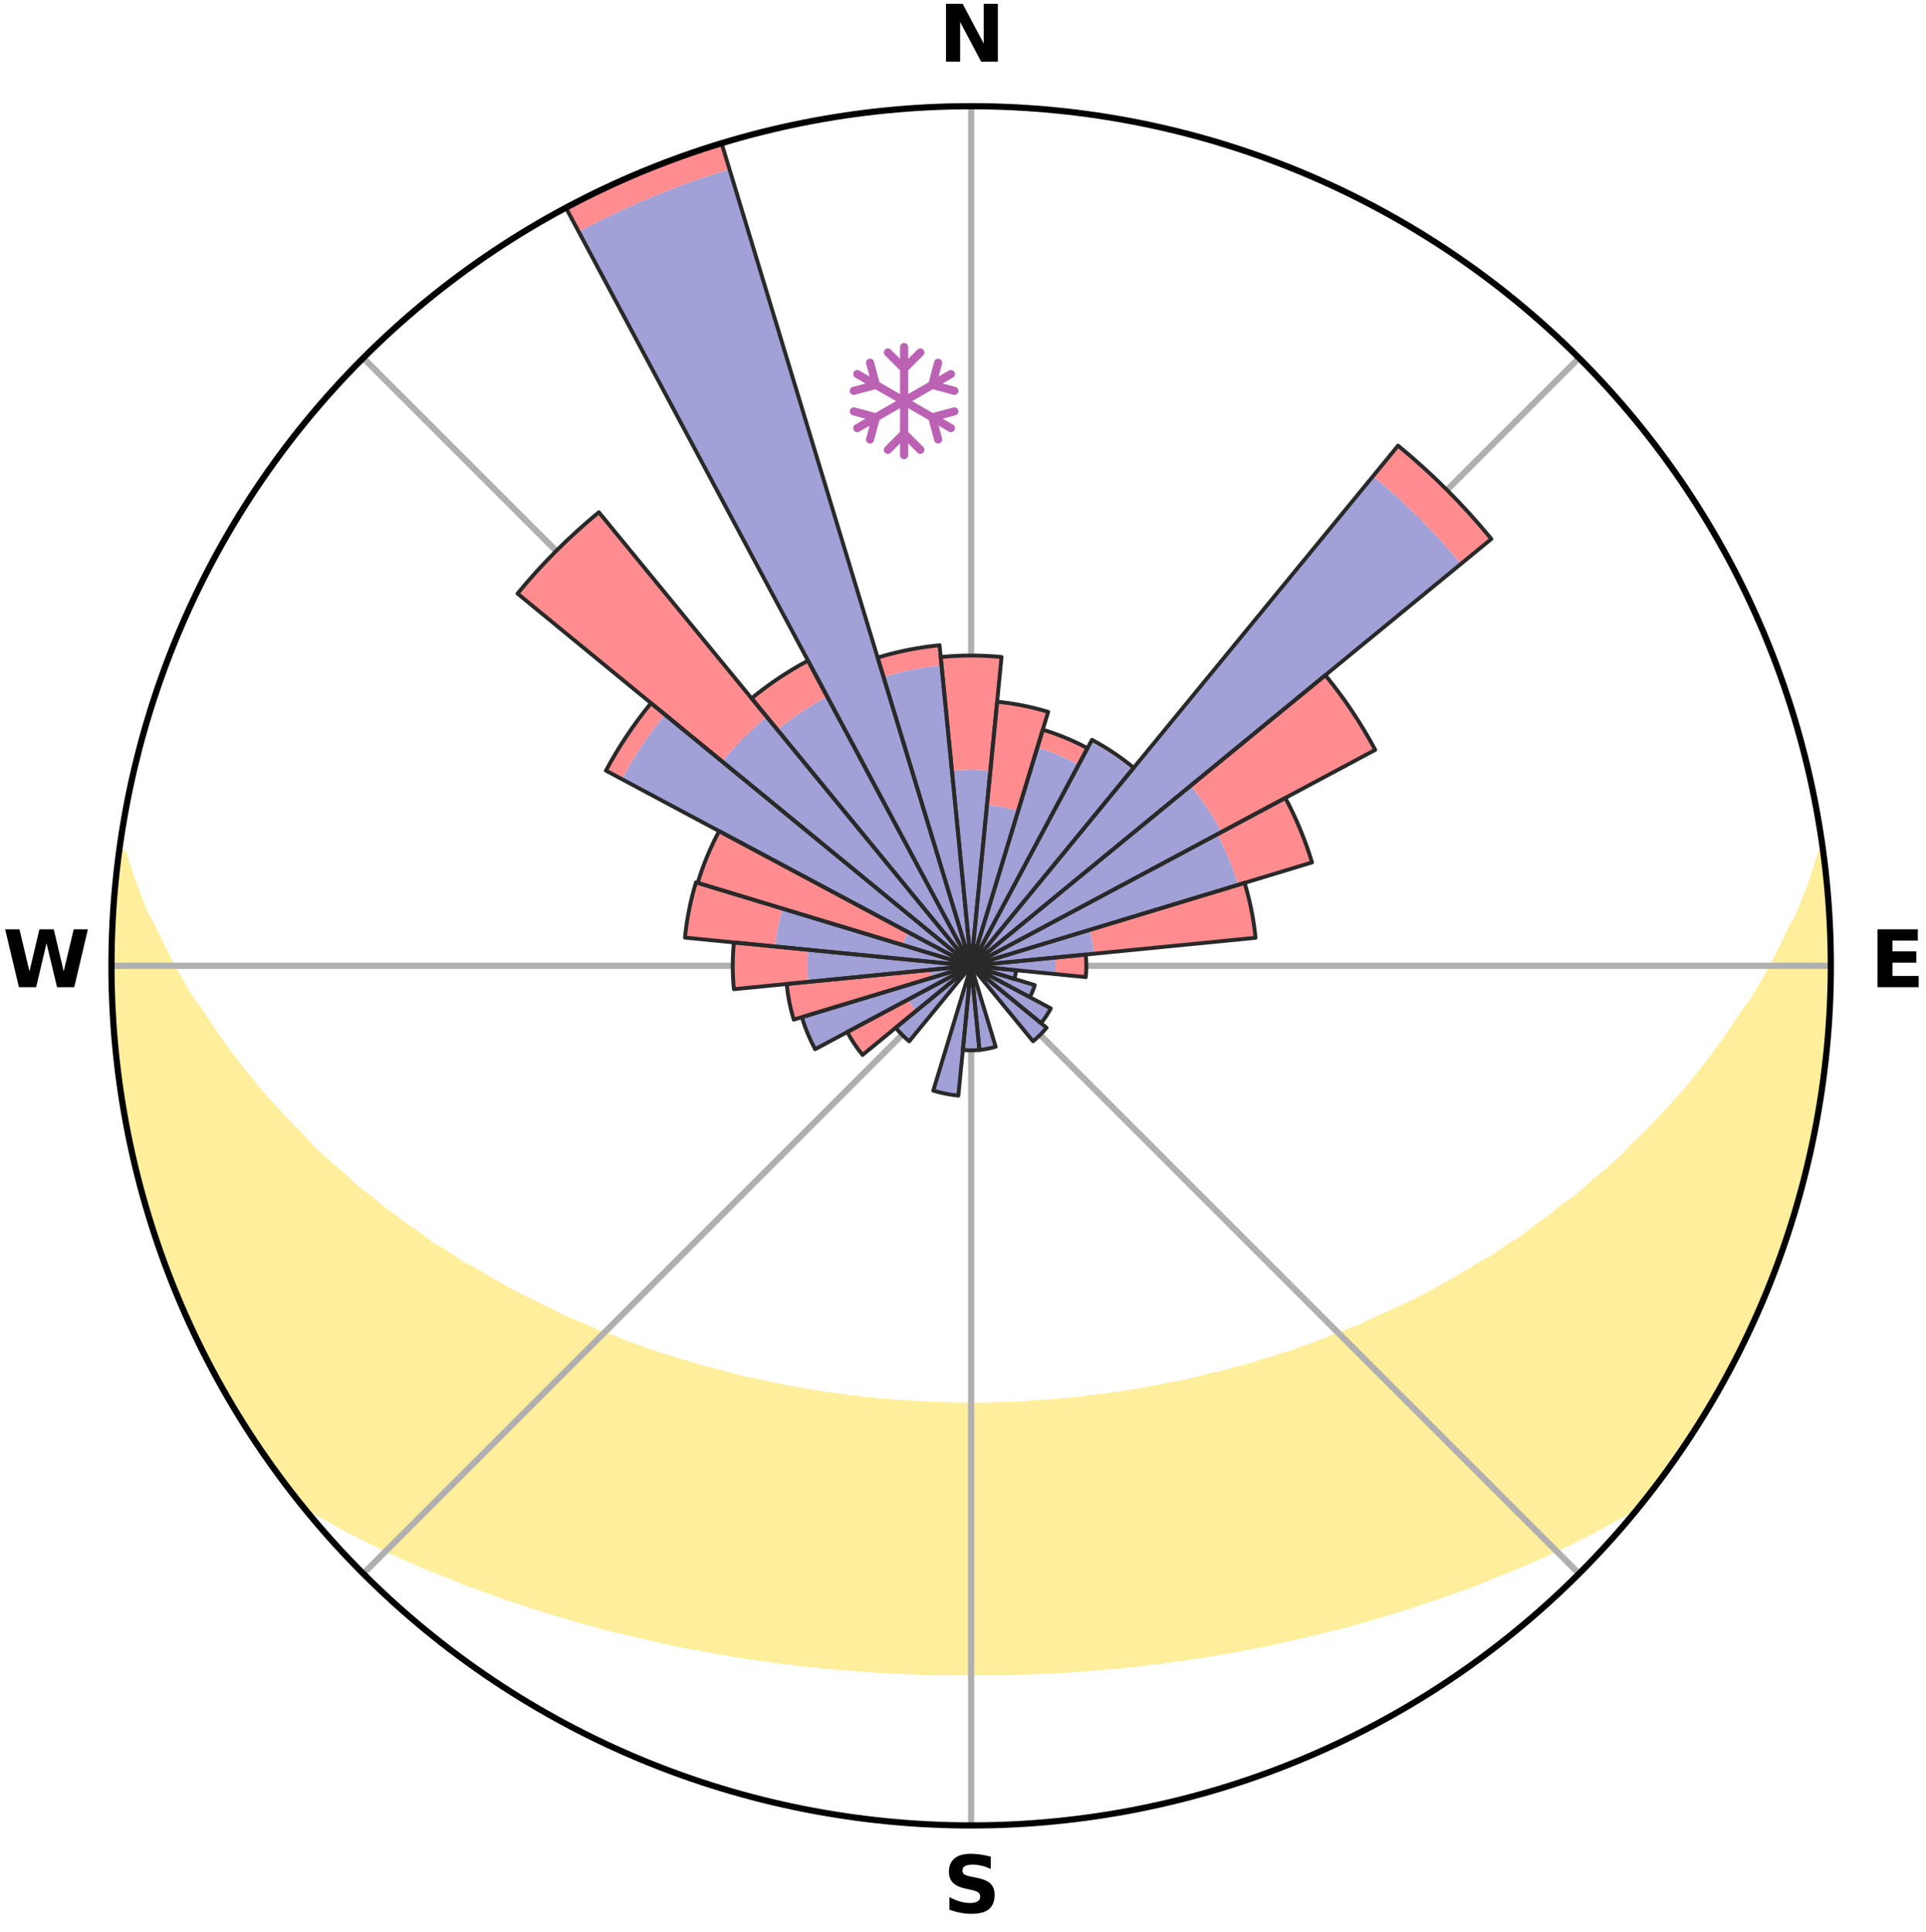 <?xml version="1.0" encoding="utf-8" standalone="no"?>
<!DOCTYPE svg PUBLIC "-//W3C//DTD SVG 1.1//EN"
  "http://www.w3.org/Graphics/SVG/1.1/DTD/svg11.dtd">
<svg xmlns:xlink="http://www.w3.org/1999/xlink" width="248.41pt" height="249.158pt" viewBox="0 0 248.41 249.158" xmlns="http://www.w3.org/2000/svg" version="1.1">
 <title>Ski Rose for Ski- und Rodelarena Wasserkuppe</title>
 <defs>
  <style type="text/css">*{stroke-linejoin: round; stroke-linecap: butt}</style>
 </defs>
 <g id="figure_1">
  <g id="patch_1">
   <path d="M 0 249.158 
L 248.41 249.158 
L 248.41 0 
L 0 0 
z
" style="fill: #ffffff"/>
  </g>
  <g id="axes_1">
   <g id="patch_2">
    <path d="M 236.135 124.579 
C 236.135 110.018 233.267 95.599 227.695 82.147 
C 222.122 68.695 213.955 56.471 203.659 46.175 
C 193.363 35.879 181.139 27.711 167.687 22.139 
C 154.235 16.567 139.815 13.699 125.255 13.699 
C 110.694 13.699 96.275 16.567 82.823 22.139 
C 69.371 27.711 57.147 35.879 46.851 46.175 
C 36.555 56.471 28.387 68.695 22.815 82.147 
C 17.243 95.599 14.375 110.018 14.375 124.579 
C 14.375 139.14 17.243 153.559 22.815 167.011 
C 28.387 180.463 36.555 192.687 46.851 202.983 
C 57.147 213.279 69.371 221.447 82.823 227.019 
C 96.275 232.591 110.694 235.459 125.255 235.459 
C 139.815 235.459 154.235 232.591 167.687 227.019 
C 181.139 221.447 193.363 213.279 203.659 202.983 
C 213.955 192.687 222.122 180.463 227.695 167.011 
C 233.267 153.559 236.135 139.14 236.135 124.579 
M 125.255 124.579 
C 125.255 124.579 125.255 124.579 125.255 124.579 
C 125.255 124.579 125.255 124.579 125.255 124.579 
C 125.255 124.579 125.255 124.579 125.255 124.579 
C 125.255 124.579 125.255 124.579 125.255 124.579 
C 125.255 124.579 125.255 124.579 125.255 124.579 
C 125.255 124.579 125.255 124.579 125.255 124.579 
C 125.255 124.579 125.255 124.579 125.255 124.579 
C 125.255 124.579 125.255 124.579 125.255 124.579 
C 125.255 124.579 125.255 124.579 125.255 124.579 
C 125.255 124.579 125.255 124.579 125.255 124.579 
C 125.255 124.579 125.255 124.579 125.255 124.579 
C 125.255 124.579 125.255 124.579 125.255 124.579 
C 125.255 124.579 125.255 124.579 125.255 124.579 
C 125.255 124.579 125.255 124.579 125.255 124.579 
C 125.255 124.579 125.255 124.579 125.255 124.579 
C 125.255 124.579 125.255 124.579 125.255 124.579 
z
" style="fill: #ffffff"/>
   </g>
   <g id="PolyCollection_1">
    <defs>
     <path id="m71c41bddb2" d="M 235.088 -139.039 
L 234.924 -139.017 
L 234.316 -137.005 
L 233.636 -135.015 
L 232.894 -133.05 
L 232.097 -131.114 
L 231.064 -129.199 
L 230.175 -127.327 
L 229.248 -125.487 
L 228.285 -123.68 
L 227.288 -121.907 
L 226.259 -120.169 
L 225.006 -118.478 
L 223.918 -116.814 
L 222.803 -115.186 
L 221.662 -113.595 
L 220.497 -112.04 
L 219.309 -110.523 
L 218.099 -109.042 
L 216.869 -107.599 
L 215.62 -106.194 
L 214.353 -104.826 
L 213.07 -103.496 
L 211.772 -102.204 
L 210.459 -100.95 
L 209.314 -99.68 
L 207.975 -98.497 
L 206.627 -97.352 
L 205.269 -96.245 
L 204.074 -95.11 
L 202.699 -94.073 
L 201.319 -93.072 
L 200.098 -92.036 
L 198.707 -91.105 
L 197.473 -90.133 
L 196.232 -89.191 
L 194.832 -88.36 
L 193.583 -87.48 
L 192.33 -86.63 
L 190.929 -85.894 
L 189.673 -85.104 
L 188.416 -84.341 
L 187.158 -83.606 
L 185.899 -82.899 
L 184.642 -82.219 
L 183.385 -81.565 
L 182.13 -80.937 
L 180.878 -80.334 
L 179.63 -79.756 
L 178.385 -79.202 
L 177.144 -78.672 
L 176.014 -78.067 
L 174.78 -77.581 
L 173.552 -77.118 
L 172.33 -76.675 
L 171.208 -76.155 
L 169.996 -75.752 
L 168.878 -75.272 
L 167.678 -74.907 
L 166.566 -74.465 
L 165.379 -74.135 
L 164.274 -73.728 
L 163.102 -73.432 
L 162.004 -73.059 
L 160.909 -72.702 
L 159.758 -72.45 
L 158.672 -72.124 
L 157.59 -71.813 
L 156.461 -71.602 
L 155.388 -71.318 
L 154.319 -71.049 
L 153.254 -70.793 
L 152.193 -70.55 
L 151.099 -70.395 
L 150.048 -70.175 
L 149.001 -69.967 
L 147.957 -69.77 
L 146.918 -69.584 
L 145.882 -69.41 
L 144.85 -69.245 
L 143.821 -69.091 
L 142.796 -68.946 
L 141.774 -68.811 
L 140.756 -68.685 
L 139.74 -68.568 
L 138.728 -68.46 
L 137.718 -68.359 
L 136.712 -68.267 
L 135.707 -68.183 
L 134.705 -68.107 
L 133.705 -68.038 
L 132.707 -67.976 
L 131.713 -67.901 
L 130.717 -67.857 
L 129.722 -67.82 
L 128.728 -67.79 
L 127.735 -67.766 
L 126.743 -67.75 
L 125.751 -67.74 
L 124.759 -67.74 
L 123.767 -67.751 
L 122.774 -67.768 
L 121.782 -67.802 
L 120.789 -67.837 
L 119.795 -67.878 
L 118.8 -67.926 
L 117.804 -67.981 
L 116.805 -68.043 
L 115.806 -68.113 
L 114.804 -68.19 
L 113.8 -68.275 
L 112.793 -68.367 
L 111.784 -68.468 
L 110.772 -68.577 
L 109.757 -68.695 
L 108.739 -68.821 
L 107.717 -68.957 
L 106.693 -69.102 
L 105.664 -69.257 
L 104.633 -69.422 
L 103.597 -69.598 
L 102.558 -69.784 
L 101.515 -69.981 
L 100.468 -70.19 
L 99.418 -70.41 
L 98.363 -70.643 
L 97.305 -70.888 
L 96.199 -71.066 
L 95.131 -71.336 
L 94.059 -71.619 
L 92.984 -71.918 
L 91.905 -72.23 
L 90.764 -72.469 
L 89.676 -72.812 
L 88.585 -73.17 
L 87.423 -73.452 
L 86.324 -73.843 
L 85.147 -74.156 
L 84.04 -74.582 
L 82.85 -74.929 
L 81.737 -75.391 
L 80.534 -75.775 
L 79.416 -76.275 
L 78.202 -76.697 
L 76.981 -77.141 
L 75.856 -77.702 
L 74.627 -78.187 
L 73.393 -78.695 
L 72.153 -79.226 
L 71.025 -79.875 
L 69.781 -80.453 
L 68.533 -81.055 
L 67.283 -81.682 
L 66.031 -82.335 
L 64.778 -83.014 
L 63.524 -83.72 
L 62.27 -84.454 
L 61.017 -85.214 
L 59.622 -85.918 
L 58.37 -86.737 
L 57.121 -87.586 
L 55.723 -88.383 
L 54.481 -89.292 
L 53.244 -90.232 
L 51.853 -91.128 
L 50.627 -92.13 
L 49.244 -93.094 
L 48.034 -94.161 
L 46.664 -95.195 
L 45.3 -96.266 
L 44.119 -97.431 
L 42.774 -98.573 
L 41.44 -99.752 
L 40.117 -100.968 
L 38.989 -102.269 
L 37.694 -103.558 
L 36.415 -104.884 
L 35.152 -106.247 
L 33.906 -107.649 
L 32.679 -109.087 
L 31.473 -110.563 
L 30.288 -112.076 
L 29.126 -113.627 
L 27.988 -115.213 
L 26.875 -116.836 
L 25.79 -118.496 
L 24.539 -120.182 
L 23.512 -121.915 
L 22.517 -123.682 
L 21.555 -125.484 
L 20.629 -127.319 
L 19.741 -129.186 
L 18.707 -131.096 
L 17.908 -133.027 
L 17.162 -134.987 
L 16.475 -136.973 
L 15.857 -138.982 
L 15.364 -139.047 
L 15.364 -139.047 
L 15.093 -137.13 
L 14.955 -135.2 
L 14.75 -133.276 
L 14.679 -131.342 
L 14.54 -129.413 
L 14.433 -127.481 
L 14.462 -125.546 
L 14.421 -123.612 
L 14.516 -121.679 
L 14.539 -119.745 
L 14.594 -117.811 
L 14.788 -115.885 
L 14.906 -113.954 
L 15.164 -112.036 
L 15.346 -110.109 
L 15.72 -108.209 
L 15.912 -106.281 
L 16.234 -104.373 
L 16.651 -102.483 
L 17.099 -100.601 
L 17.465 -98.701 
L 18.018 -96.846 
L 18.446 -94.958 
L 19.018 -93.11 
L 19.509 -91.238 
L 20.144 -89.41 
L 20.846 -87.606 
L 21.43 -85.761 
L 22.191 -83.981 
L 22.838 -82.157 
L 23.626 -80.39 
L 24.37 -78.603 
L 25.219 -76.865 
L 26.029 -75.107 
L 26.94 -73.399 
L 27.819 -71.676 
L 28.828 -70.023 
L 29.745 -68.32 
L 30.743 -66.662 
L 31.787 -65.033 
L 32.822 -63.399 
L 33.912 -61.801 
L 34.991 -60.195 
L 36.126 -58.628 
L 37.294 -57.084 
L 38.567 -55.624 
L 40.292 -54.541 
L 42.091 -53.55 
L 43.853 -52.561 
L 45.627 -51.613 
L 47.408 -50.705 
L 49.194 -49.834 
L 50.982 -48.998 
L 52.771 -48.197 
L 54.558 -47.427 
L 56.344 -46.69 
L 58.127 -45.982 
L 59.865 -45.254 
L 61.641 -44.605 
L 63.412 -43.983 
L 65.144 -43.344 
L 66.905 -42.776 
L 68.626 -42.184 
L 70.348 -41.623 
L 72.091 -41.129 
L 73.799 -40.611 
L 75.506 -40.122 
L 77.204 -39.65 
L 78.901 -39.206 
L 80.612 -38.821 
L 82.294 -38.413 
L 83.973 -38.031 
L 85.629 -37.628 
L 87.296 -37.28 
L 88.96 -36.957 
L 90.617 -36.645 
L 92.27 -36.357 
L 93.916 -36.08 
L 95.547 -35.793 
L 97.186 -35.556 
L 98.818 -35.328 
L 100.438 -35.093 
L 102.063 -34.903 
L 103.677 -34.702 
L 105.292 -34.534 
L 106.901 -34.365 
L 108.51 -34.233 
L 110.113 -34.095 
L 111.715 -33.983 
L 113.313 -33.874 
L 114.911 -33.796 
L 116.506 -33.717 
L 118.099 -33.656 
L 119.691 -33.605 
L 121.281 -33.569 
L 122.871 -33.554 
L 124.46 -33.544 
L 126.049 -33.544 
L 127.638 -33.554 
L 129.228 -33.568 
L 130.819 -33.605 
L 132.411 -33.656 
L 134.004 -33.716 
L 135.598 -33.795 
L 137.197 -33.873 
L 138.795 -33.981 
L 140.397 -34.093 
L 142 -34.232 
L 143.61 -34.363 
L 145.218 -34.532 
L 146.833 -34.7 
L 148.447 -34.902 
L 150.072 -35.091 
L 151.693 -35.326 
L 153.324 -35.554 
L 154.963 -35.79 
L 156.595 -36.077 
L 158.24 -36.355 
L 159.894 -36.642 
L 161.55 -36.954 
L 163.215 -37.277 
L 164.867 -37.659 
L 166.538 -38.028 
L 168.218 -38.409 
L 169.899 -38.818 
L 171.59 -39.241 
L 173.308 -39.646 
L 175.006 -40.119 
L 176.713 -40.607 
L 178.42 -41.126 
L 180.137 -41.662 
L 181.886 -42.18 
L 183.607 -42.773 
L 185.368 -43.341 
L 187.101 -43.979 
L 188.872 -44.601 
L 190.649 -45.25 
L 192.386 -45.979 
L 194.168 -46.686 
L 195.954 -47.424 
L 197.742 -48.193 
L 199.531 -48.995 
L 201.319 -49.831 
L 203.105 -50.702 
L 204.886 -51.61 
L 206.66 -52.558 
L 208.422 -53.547 
L 210.222 -54.537 
L 211.947 -55.621 
L 213.199 -57.097 
L 214.385 -58.626 
L 215.524 -60.191 
L 216.628 -61.78 
L 217.702 -63.389 
L 218.71 -65.041 
L 219.733 -66.682 
L 220.693 -68.362 
L 221.734 -69.994 
L 222.687 -71.678 
L 223.569 -73.4 
L 224.45 -75.122 
L 225.284 -76.867 
L 226.071 -78.634 
L 226.906 -80.38 
L 227.644 -82.168 
L 228.403 -83.948 
L 229.011 -85.786 
L 229.719 -87.586 
L 230.384 -89.403 
L 230.995 -91.239 
L 231.432 -93.128 
L 231.967 -94.985 
L 232.467 -96.852 
L 232.928 -98.729 
L 233.504 -100.581 
L 233.896 -102.476 
L 234.237 -104.38 
L 234.537 -106.291 
L 234.819 -108.205 
L 235.042 -110.125 
L 235.417 -112.028 
L 235.565 -113.957 
L 235.675 -115.889 
L 235.913 -117.811 
L 235.982 -119.745 
L 235.983 -121.68 
L 236.114 -123.612 
L 236.079 -125.546 
L 236.01 -127.479 
L 236.003 -129.414 
L 235.866 -131.344 
L 235.697 -133.271 
L 235.46 -135.191 
L 235.389 -137.127 
L 235.088 -139.039 
z
" style="stroke: #ffee9c"/>
    </defs>
    <g clip-path="url(#p6734ee40fe)">
     <use xlink:href="#m71c41bddb2" x="0" y="249.158" style="fill: #ffee9c; stroke: #ffee9c"/>
    </g>
   </g>
   <g id="matplotlib.axis_1">
    <g id="xtick_1">
     <g id="line2d_1">
      <path d="M 125.255 124.579 
L 125.255 13.699 
" clip-path="url(#p6734ee40fe)" style="fill: none; stroke: #b0b0b0; stroke-width: 0.8; stroke-linecap: square"/>
     </g>
     <g id="text_1">
      <!-- N -->
      <g transform="translate(121.07 7.958) scale(0.1 -0.1)">
       <defs>
        <path id="DejaVuSans-Bold-4e" d="M 588 4666 
L 1931 4666 
L 3628 1466 
L 3628 4666 
L 4769 4666 
L 4769 0 
L 3425 0 
L 1728 3200 
L 1728 0 
L 588 0 
L 588 4666 
z
" transform="scale(0.016)"/>
       </defs>
       <use xlink:href="#DejaVuSans-Bold-4e"/>
      </g>
     </g>
    </g>
    <g id="xtick_2">
     <g id="line2d_2">
      <path d="M 125.255 124.579 
L 203.659 46.175 
" clip-path="url(#p6734ee40fe)" style="fill: none; stroke: #b0b0b0; stroke-width: 0.8; stroke-linecap: square"/>
     </g>
    </g>
    <g id="xtick_3">
     <g id="line2d_3">
      <path d="M 125.255 124.579 
L 236.135 124.579 
" clip-path="url(#p6734ee40fe)" style="fill: none; stroke: #b0b0b0; stroke-width: 0.8; stroke-linecap: square"/>
     </g>
     <g id="text_2">
      <!-- E -->
      <g transform="translate(241.219 127.338) scale(0.1 -0.1)">
       <defs>
        <path id="DejaVuSans-Bold-45" d="M 588 4666 
L 3834 4666 
L 3834 3756 
L 1791 3756 
L 1791 2888 
L 3713 2888 
L 3713 1978 
L 1791 1978 
L 1791 909 
L 3903 909 
L 3903 0 
L 588 0 
L 588 4666 
z
" transform="scale(0.016)"/>
       </defs>
       <use xlink:href="#DejaVuSans-Bold-45"/>
      </g>
     </g>
    </g>
    <g id="xtick_4">
     <g id="line2d_4">
      <path d="M 125.255 124.579 
L 203.659 202.983 
" clip-path="url(#p6734ee40fe)" style="fill: none; stroke: #b0b0b0; stroke-width: 0.8; stroke-linecap: square"/>
     </g>
    </g>
    <g id="xtick_5">
     <g id="line2d_5">
      <path d="M 125.255 124.579 
L 125.255 235.459 
" clip-path="url(#p6734ee40fe)" style="fill: none; stroke: #b0b0b0; stroke-width: 0.8; stroke-linecap: square"/>
     </g>
     <g id="text_3">
      <!-- S -->
      <g transform="translate(121.654 246.718) scale(0.1 -0.1)">
       <defs>
        <path id="DejaVuSans-Bold-53" d="M 3834 4519 
L 3834 3531 
Q 3450 3703 3084 3790 
Q 2719 3878 2394 3878 
Q 1963 3878 1756 3759 
Q 1550 3641 1550 3391 
Q 1550 3203 1689 3098 
Q 1828 2994 2194 2919 
L 2706 2816 
Q 3484 2659 3812 2340 
Q 4141 2022 4141 1434 
Q 4141 663 3683 286 
Q 3225 -91 2284 -91 
Q 1841 -91 1394 -6 
Q 947 78 500 244 
L 500 1259 
Q 947 1022 1364 901 
Q 1781 781 2169 781 
Q 2563 781 2772 912 
Q 2981 1044 2981 1288 
Q 2981 1506 2839 1625 
Q 2697 1744 2272 1838 
L 1806 1941 
Q 1106 2091 782 2419 
Q 459 2747 459 3303 
Q 459 4000 909 4375 
Q 1359 4750 2203 4750 
Q 2588 4750 2994 4692 
Q 3400 4634 3834 4519 
z
" transform="scale(0.016)"/>
       </defs>
       <use xlink:href="#DejaVuSans-Bold-53"/>
      </g>
     </g>
    </g>
    <g id="xtick_6">
     <g id="line2d_6">
      <path d="M 125.255 124.579 
L 46.851 202.983 
" clip-path="url(#p6734ee40fe)" style="fill: none; stroke: #b0b0b0; stroke-width: 0.8; stroke-linecap: square"/>
     </g>
    </g>
    <g id="xtick_7">
     <g id="line2d_7">
      <path d="M 125.255 124.579 
L 14.375 124.579 
" clip-path="url(#p6734ee40fe)" style="fill: none; stroke: #b0b0b0; stroke-width: 0.8; stroke-linecap: square"/>
     </g>
     <g id="text_4">
      <!-- W -->
      <g transform="translate(0.36 127.338) scale(0.1 -0.1)">
       <defs>
        <path id="DejaVuSans-Bold-57" d="M 191 4666 
L 1344 4666 
L 2150 1275 
L 2950 4666 
L 4109 4666 
L 4909 1275 
L 5716 4666 
L 6859 4666 
L 5759 0 
L 4372 0 
L 3525 3547 
L 2688 0 
L 1300 0 
L 191 4666 
z
" transform="scale(0.016)"/>
       </defs>
       <use xlink:href="#DejaVuSans-Bold-57"/>
      </g>
     </g>
    </g>
    <g id="xtick_8">
     <g id="line2d_8">
      <path d="M 125.255 124.579 
L 46.851 46.175 
" clip-path="url(#p6734ee40fe)" style="fill: none; stroke: #b0b0b0; stroke-width: 0.8; stroke-linecap: square"/>
     </g>
    </g>
   </g>
   <g id="matplotlib.axis_2"/>
   <g id="patch_3">
    <path d="M 125.255 124.579 
C 125.255 124.579 125.255 124.579 125.255 124.579 
C 125.255 124.579 125.255 124.579 125.255 124.579 
L 125.255 124.579 
C 125.255 124.579 125.255 124.579 125.255 124.579 
C 125.255 124.579 125.255 124.579 125.255 124.579 
z
" clip-path="url(#p6734ee40fe)" style="fill: #d9d9d9"/>
   </g>
   <g id="patch_4">
    <path d="M 125.255 124.579 
C 125.255 124.579 125.255 124.579 125.255 124.579 
C 125.255 124.579 125.255 124.579 125.255 124.579 
L 125.255 124.579 
C 125.255 124.579 125.255 124.579 125.255 124.579 
C 125.255 124.579 125.255 124.579 125.255 124.579 
z
" clip-path="url(#p6734ee40fe)" style="fill: #d9d9d9"/>
   </g>
   <g id="patch_5">
    <path d="M 125.255 124.579 
C 125.255 124.579 125.255 124.579 125.255 124.579 
C 125.255 124.579 125.255 124.579 125.255 124.579 
L 125.255 124.579 
C 125.255 124.579 125.255 124.579 125.255 124.579 
C 125.255 124.579 125.255 124.579 125.255 124.579 
z
" clip-path="url(#p6734ee40fe)" style="fill: #d9d9d9"/>
   </g>
   <g id="patch_6">
    <path d="M 125.255 124.579 
C 125.255 124.579 125.255 124.579 125.255 124.579 
C 125.255 124.579 125.255 124.579 125.255 124.579 
L 125.255 124.579 
C 125.255 124.579 125.255 124.579 125.255 124.579 
C 125.255 124.579 125.255 124.579 125.255 124.579 
z
" clip-path="url(#p6734ee40fe)" style="fill: #d9d9d9"/>
   </g>
   <g id="patch_7">
    <path d="M 125.255 124.579 
C 125.255 124.579 125.255 124.579 125.255 124.579 
C 125.255 124.579 125.255 124.579 125.255 124.579 
L 125.255 124.579 
C 125.255 124.579 125.255 124.579 125.255 124.579 
C 125.255 124.579 125.255 124.579 125.255 124.579 
z
" clip-path="url(#p6734ee40fe)" style="fill: #d9d9d9"/>
   </g>
   <g id="patch_8">
    <path d="M 125.255 124.579 
C 125.255 124.579 125.255 124.579 125.255 124.579 
C 125.255 124.579 125.255 124.579 125.255 124.579 
L 125.255 124.579 
C 125.255 124.579 125.255 124.579 125.255 124.579 
C 125.255 124.579 125.255 124.579 125.255 124.579 
z
" clip-path="url(#p6734ee40fe)" style="fill: #d9d9d9"/>
   </g>
   <g id="patch_9">
    <path d="M 125.255 124.579 
C 125.255 124.579 125.255 124.579 125.255 124.579 
C 125.255 124.579 125.255 124.579 125.255 124.579 
L 125.255 124.579 
C 125.255 124.579 125.255 124.579 125.255 124.579 
C 125.255 124.579 125.255 124.579 125.255 124.579 
z
" clip-path="url(#p6734ee40fe)" style="fill: #d9d9d9"/>
   </g>
   <g id="patch_10">
    <path d="M 125.255 124.579 
C 125.255 124.579 125.255 124.579 125.255 124.579 
C 125.255 124.579 125.255 124.579 125.255 124.579 
L 125.255 124.579 
C 125.255 124.579 125.255 124.579 125.255 124.579 
C 125.255 124.579 125.255 124.579 125.255 124.579 
z
" clip-path="url(#p6734ee40fe)" style="fill: #d9d9d9"/>
   </g>
   <g id="patch_11">
    <path d="M 125.255 124.579 
C 125.255 124.579 125.255 124.579 125.255 124.579 
C 125.255 124.579 125.255 124.579 125.255 124.579 
L 125.255 124.579 
C 125.255 124.579 125.255 124.579 125.255 124.579 
C 125.255 124.579 125.255 124.579 125.255 124.579 
z
" clip-path="url(#p6734ee40fe)" style="fill: #d9d9d9"/>
   </g>
   <g id="patch_12">
    <path d="M 125.255 124.579 
C 125.255 124.579 125.255 124.579 125.255 124.579 
C 125.255 124.579 125.255 124.579 125.255 124.579 
L 125.255 124.579 
C 125.255 124.579 125.255 124.579 125.255 124.579 
C 125.255 124.579 125.255 124.579 125.255 124.579 
z
" clip-path="url(#p6734ee40fe)" style="fill: #d9d9d9"/>
   </g>
   <g id="patch_13">
    <path d="M 125.255 124.579 
C 125.255 124.579 125.255 124.579 125.255 124.579 
C 125.255 124.579 125.255 124.579 125.255 124.579 
L 125.255 124.579 
C 125.255 124.579 125.255 124.579 125.255 124.579 
C 125.255 124.579 125.255 124.579 125.255 124.579 
z
" clip-path="url(#p6734ee40fe)" style="fill: #d9d9d9"/>
   </g>
   <g id="patch_14">
    <path d="M 125.255 124.579 
C 125.255 124.579 125.255 124.579 125.255 124.579 
C 125.255 124.579 125.255 124.579 125.255 124.579 
L 125.255 124.579 
C 125.255 124.579 125.255 124.579 125.255 124.579 
C 125.255 124.579 125.255 124.579 125.255 124.579 
z
" clip-path="url(#p6734ee40fe)" style="fill: #d9d9d9"/>
   </g>
   <g id="patch_15">
    <path d="M 125.255 124.579 
C 125.255 124.579 125.255 124.579 125.255 124.579 
C 125.255 124.579 125.255 124.579 125.255 124.579 
L 125.255 124.579 
C 125.255 124.579 125.255 124.579 125.255 124.579 
C 125.255 124.579 125.255 124.579 125.255 124.579 
z
" clip-path="url(#p6734ee40fe)" style="fill: #d9d9d9"/>
   </g>
   <g id="patch_16">
    <path d="M 125.255 124.579 
C 125.255 124.579 125.255 124.579 125.255 124.579 
C 125.255 124.579 125.255 124.579 125.255 124.579 
L 125.255 124.579 
C 125.255 124.579 125.255 124.579 125.255 124.579 
C 125.255 124.579 125.255 124.579 125.255 124.579 
z
" clip-path="url(#p6734ee40fe)" style="fill: #d9d9d9"/>
   </g>
   <g id="patch_17">
    <path d="M 125.255 124.579 
C 125.255 124.579 125.255 124.579 125.255 124.579 
C 125.255 124.579 125.255 124.579 125.255 124.579 
L 125.255 124.579 
C 125.255 124.579 125.255 124.579 125.255 124.579 
C 125.255 124.579 125.255 124.579 125.255 124.579 
z
" clip-path="url(#p6734ee40fe)" style="fill: #d9d9d9"/>
   </g>
   <g id="patch_18">
    <path d="M 125.255 124.579 
C 125.255 124.579 125.255 124.579 125.255 124.579 
C 125.255 124.579 125.255 124.579 125.255 124.579 
L 125.255 124.579 
C 125.255 124.579 125.255 124.579 125.255 124.579 
C 125.255 124.579 125.255 124.579 125.255 124.579 
z
" clip-path="url(#p6734ee40fe)" style="fill: #d9d9d9"/>
   </g>
   <g id="patch_19">
    <path d="M 125.255 124.579 
C 125.255 124.579 125.255 124.579 125.255 124.579 
C 125.255 124.579 125.255 124.579 125.255 124.579 
L 125.255 124.579 
C 125.255 124.579 125.255 124.579 125.255 124.579 
C 125.255 124.579 125.255 124.579 125.255 124.579 
z
" clip-path="url(#p6734ee40fe)" style="fill: #d9d9d9"/>
   </g>
   <g id="patch_20">
    <path d="M 125.255 124.579 
C 125.255 124.579 125.255 124.579 125.255 124.579 
C 125.255 124.579 125.255 124.579 125.255 124.579 
L 125.255 124.579 
C 125.255 124.579 125.255 124.579 125.255 124.579 
C 125.255 124.579 125.255 124.579 125.255 124.579 
z
" clip-path="url(#p6734ee40fe)" style="fill: #d9d9d9"/>
   </g>
   <g id="patch_21">
    <path d="M 125.255 124.579 
C 125.255 124.579 125.255 124.579 125.255 124.579 
C 125.255 124.579 125.255 124.579 125.255 124.579 
L 125.255 124.579 
C 125.255 124.579 125.255 124.579 125.255 124.579 
C 125.255 124.579 125.255 124.579 125.255 124.579 
z
" clip-path="url(#p6734ee40fe)" style="fill: #d9d9d9"/>
   </g>
   <g id="patch_22">
    <path d="M 125.255 124.579 
C 125.255 124.579 125.255 124.579 125.255 124.579 
C 125.255 124.579 125.255 124.579 125.255 124.579 
L 125.255 124.579 
C 125.255 124.579 125.255 124.579 125.255 124.579 
C 125.255 124.579 125.255 124.579 125.255 124.579 
z
" clip-path="url(#p6734ee40fe)" style="fill: #d9d9d9"/>
   </g>
   <g id="patch_23">
    <path d="M 125.255 124.579 
C 125.255 124.579 125.255 124.579 125.255 124.579 
C 125.255 124.579 125.255 124.579 125.255 124.579 
L 125.255 124.579 
C 125.255 124.579 125.255 124.579 125.255 124.579 
C 125.255 124.579 125.255 124.579 125.255 124.579 
z
" clip-path="url(#p6734ee40fe)" style="fill: #d9d9d9"/>
   </g>
   <g id="patch_24">
    <path d="M 125.255 124.579 
C 125.255 124.579 125.255 124.579 125.255 124.579 
C 125.255 124.579 125.255 124.579 125.255 124.579 
L 125.255 124.579 
C 125.255 124.579 125.255 124.579 125.255 124.579 
C 125.255 124.579 125.255 124.579 125.255 124.579 
z
" clip-path="url(#p6734ee40fe)" style="fill: #d9d9d9"/>
   </g>
   <g id="patch_25">
    <path d="M 125.255 124.579 
C 125.255 124.579 125.255 124.579 125.255 124.579 
C 125.255 124.579 125.255 124.579 125.255 124.579 
L 125.255 124.579 
C 125.255 124.579 125.255 124.579 125.255 124.579 
C 125.255 124.579 125.255 124.579 125.255 124.579 
z
" clip-path="url(#p6734ee40fe)" style="fill: #d9d9d9"/>
   </g>
   <g id="patch_26">
    <path d="M 125.255 124.579 
C 125.255 124.579 125.255 124.579 125.255 124.579 
C 125.255 124.579 125.255 124.579 125.255 124.579 
L 125.255 124.579 
C 125.255 124.579 125.255 124.579 125.255 124.579 
C 125.255 124.579 125.255 124.579 125.255 124.579 
z
" clip-path="url(#p6734ee40fe)" style="fill: #d9d9d9"/>
   </g>
   <g id="patch_27">
    <path d="M 125.255 124.579 
C 125.255 124.579 125.255 124.579 125.255 124.579 
C 125.255 124.579 125.255 124.579 125.255 124.579 
L 125.255 124.579 
C 125.255 124.579 125.255 124.579 125.255 124.579 
C 125.255 124.579 125.255 124.579 125.255 124.579 
z
" clip-path="url(#p6734ee40fe)" style="fill: #d9d9d9"/>
   </g>
   <g id="patch_28">
    <path d="M 125.255 124.579 
C 125.255 124.579 125.255 124.579 125.255 124.579 
C 125.255 124.579 125.255 124.579 125.255 124.579 
L 125.255 124.579 
C 125.255 124.579 125.255 124.579 125.255 124.579 
C 125.255 124.579 125.255 124.579 125.255 124.579 
z
" clip-path="url(#p6734ee40fe)" style="fill: #d9d9d9"/>
   </g>
   <g id="patch_29">
    <path d="M 125.255 124.579 
C 125.255 124.579 125.255 124.579 125.255 124.579 
C 125.255 124.579 125.255 124.579 125.255 124.579 
L 125.255 124.579 
C 125.255 124.579 125.255 124.579 125.255 124.579 
C 125.255 124.579 125.255 124.579 125.255 124.579 
z
" clip-path="url(#p6734ee40fe)" style="fill: #d9d9d9"/>
   </g>
   <g id="patch_30">
    <path d="M 125.255 124.579 
C 125.255 124.579 125.255 124.579 125.255 124.579 
C 125.255 124.579 125.255 124.579 125.255 124.579 
L 125.255 124.579 
C 125.255 124.579 125.255 124.579 125.255 124.579 
C 125.255 124.579 125.255 124.579 125.255 124.579 
z
" clip-path="url(#p6734ee40fe)" style="fill: #d9d9d9"/>
   </g>
   <g id="patch_31">
    <path d="M 125.255 124.579 
C 125.255 124.579 125.255 124.579 125.255 124.579 
C 125.255 124.579 125.255 124.579 125.255 124.579 
L 125.255 124.579 
C 125.255 124.579 125.255 124.579 125.255 124.579 
C 125.255 124.579 125.255 124.579 125.255 124.579 
z
" clip-path="url(#p6734ee40fe)" style="fill: #d9d9d9"/>
   </g>
   <g id="patch_32">
    <path d="M 125.255 124.579 
C 125.255 124.579 125.255 124.579 125.255 124.579 
C 125.255 124.579 125.255 124.579 125.255 124.579 
L 125.255 124.579 
C 125.255 124.579 125.255 124.579 125.255 124.579 
C 125.255 124.579 125.255 124.579 125.255 124.579 
z
" clip-path="url(#p6734ee40fe)" style="fill: #d9d9d9"/>
   </g>
   <g id="patch_33">
    <path d="M 125.255 124.579 
C 125.255 124.579 125.255 124.579 125.255 124.579 
C 125.255 124.579 125.255 124.579 125.255 124.579 
L 125.255 124.579 
C 125.255 124.579 125.255 124.579 125.255 124.579 
C 125.255 124.579 125.255 124.579 125.255 124.579 
z
" clip-path="url(#p6734ee40fe)" style="fill: #d9d9d9"/>
   </g>
   <g id="patch_34">
    <path d="M 125.255 124.579 
C 125.255 124.579 125.255 124.579 125.255 124.579 
C 125.255 124.579 125.255 124.579 125.255 124.579 
L 125.255 124.579 
C 125.255 124.579 125.255 124.579 125.255 124.579 
C 125.255 124.579 125.255 124.579 125.255 124.579 
z
" clip-path="url(#p6734ee40fe)" style="fill: #d9d9d9"/>
   </g>
   <g id="patch_35">
    <path d="M 125.255 124.579 
C 125.255 124.579 125.255 124.579 125.255 124.579 
C 125.255 124.579 125.255 124.579 125.255 124.579 
L 127.734 99.41 
C 126.91 99.329 126.083 99.288 125.255 99.288 
C 124.427 99.288 123.6 99.329 122.776 99.41 
z
" clip-path="url(#p6734ee40fe)" style="fill: #a1a1d8"/>
   </g>
   <g id="patch_36">
    <path d="M 125.255 124.579 
C 125.255 124.579 125.255 124.579 125.255 124.579 
C 125.255 124.579 125.255 124.579 125.255 124.579 
L 131.315 104.601 
C 130.661 104.403 129.998 104.236 129.328 104.103 
C 128.658 103.97 127.981 103.87 127.301 103.803 
z
" clip-path="url(#p6734ee40fe)" style="fill: #a1a1d8"/>
   </g>
   <g id="patch_37">
    <path d="M 125.255 124.579 
C 125.255 124.579 125.255 124.579 125.255 124.579 
C 125.255 124.579 125.255 124.579 125.255 124.579 
L 139.127 98.625 
C 138.278 98.171 137.407 97.759 136.517 97.391 
C 135.627 97.022 134.719 96.697 133.798 96.418 
z
" clip-path="url(#p6734ee40fe)" style="fill: #a1a1d8"/>
   </g>
   <g id="patch_38">
    <path d="M 125.255 124.579 
C 125.255 124.579 125.255 124.579 125.255 124.579 
C 125.255 124.579 125.255 124.579 125.255 124.579 
L 146.059 99.229 
C 145.23 98.548 144.367 97.908 143.474 97.311 
C 142.582 96.715 141.661 96.163 140.714 95.657 
z
" clip-path="url(#p6734ee40fe)" style="fill: #a1a1d8"/>
   </g>
   <g id="patch_39">
    <path d="M 125.255 124.579 
C 125.255 124.579 125.255 124.579 125.255 124.579 
C 125.255 124.579 125.255 124.579 125.255 124.579 
L 188.43 72.732 
C 186.733 70.664 184.936 68.681 183.044 66.79 
C 181.153 64.898 179.17 63.1 177.102 61.403 
z
" clip-path="url(#p6734ee40fe)" style="fill: #a1a1d8"/>
   </g>
   <g id="patch_40">
    <path d="M 125.255 124.579 
C 125.255 124.579 125.255 124.579 125.255 124.579 
C 125.255 124.579 125.255 124.579 125.255 124.579 
L 157.557 107.313 
C 156.992 106.256 156.375 105.227 155.709 104.23 
C 155.043 103.234 154.328 102.27 153.568 101.343 
z
" clip-path="url(#p6734ee40fe)" style="fill: #a1a1d8"/>
   </g>
   <g id="patch_41">
    <path d="M 125.255 124.579 
C 125.255 124.579 125.255 124.579 125.255 124.579 
C 125.255 124.579 125.255 124.579 125.255 124.579 
L 159.708 114.128 
C 159.366 113 158.968 111.89 158.517 110.801 
C 158.066 109.713 157.562 108.647 157.007 107.607 
z
" clip-path="url(#p6734ee40fe)" style="fill: #a1a1d8"/>
   </g>
   <g id="patch_42">
    <path d="M 125.255 124.579 
C 125.255 124.579 125.255 124.579 125.255 124.579 
C 125.255 124.579 125.255 124.579 125.255 124.579 
L 141.138 123.015 
C 141.087 122.495 141.01 121.978 140.908 121.465 
C 140.806 120.953 140.679 120.446 140.527 119.946 
z
" clip-path="url(#p6734ee40fe)" style="fill: #a1a1d8"/>
   </g>
   <g id="patch_43">
    <path d="M 125.255 124.579 
C 125.255 124.579 125.255 124.579 125.255 124.579 
C 125.255 124.579 125.255 124.579 125.255 124.579 
L 136.105 125.648 
C 136.14 125.293 136.158 124.936 136.158 124.579 
C 136.158 124.222 136.14 123.866 136.105 123.51 
z
" clip-path="url(#p6734ee40fe)" style="fill: #a1a1d8"/>
   </g>
   <g id="patch_44">
    <path d="M 125.255 124.579 
C 125.255 124.579 125.255 124.579 125.255 124.579 
C 125.255 124.579 125.255 124.579 125.255 124.579 
L 130.832 126.271 
C 130.887 126.088 130.933 125.903 130.971 125.716 
C 131.008 125.529 131.036 125.34 131.055 125.15 
z
" clip-path="url(#p6734ee40fe)" style="fill: #a1a1d8"/>
   </g>
   <g id="patch_45">
    <path d="M 125.255 124.579 
C 125.255 124.579 125.255 124.579 125.255 124.579 
C 125.255 124.579 125.255 124.579 125.255 124.579 
L 132.82 128.623 
C 132.952 128.375 133.073 128.121 133.18 127.862 
C 133.287 127.602 133.382 127.338 133.464 127.069 
z
" clip-path="url(#p6734ee40fe)" style="fill: #a1a1d8"/>
   </g>
   <g id="patch_46">
    <path d="M 125.255 124.579 
C 125.255 124.579 125.255 124.579 125.255 124.579 
C 125.255 124.579 125.255 124.579 125.255 124.579 
L 134.265 131.973 
C 134.507 131.678 134.734 131.372 134.946 131.054 
C 135.158 130.737 135.354 130.41 135.534 130.073 
z
" clip-path="url(#p6734ee40fe)" style="fill: #a1a1d8"/>
   </g>
   <g id="patch_47">
    <path d="M 125.255 124.579 
C 125.255 124.579 125.255 124.579 125.255 124.579 
C 125.255 124.579 125.255 124.579 125.255 124.579 
L 133.241 134.311 
C 133.56 134.049 133.865 133.772 134.157 133.481 
C 134.448 133.19 134.725 132.884 134.987 132.566 
z
" clip-path="url(#p6734ee40fe)" style="fill: #a1a1d8"/>
   </g>
   <g id="patch_48">
    <path d="M 125.255 124.579 
C 125.255 124.579 125.255 124.579 125.255 124.579 
C 125.255 124.579 125.255 124.579 125.255 124.579 
L 125.255 124.579 
C 125.255 124.579 125.255 124.579 125.255 124.579 
C 125.255 124.579 125.255 124.579 125.255 124.579 
z
" clip-path="url(#p6734ee40fe)" style="fill: #a1a1d8"/>
   </g>
   <g id="patch_49">
    <path d="M 125.255 124.579 
C 125.255 124.579 125.255 124.579 125.255 124.579 
C 125.255 124.579 125.255 124.579 125.255 124.579 
L 125.255 124.579 
C 125.255 124.579 125.255 124.579 125.255 124.579 
C 125.255 124.579 125.255 124.579 125.255 124.579 
z
" clip-path="url(#p6734ee40fe)" style="fill: #a1a1d8"/>
   </g>
   <g id="patch_50">
    <path d="M 125.255 124.579 
C 125.255 124.579 125.255 124.579 125.255 124.579 
C 125.255 124.579 125.255 124.579 125.255 124.579 
L 126.323 135.429 
C 126.679 135.394 127.032 135.342 127.382 135.272 
C 127.732 135.203 128.078 135.116 128.42 135.012 
z
" clip-path="url(#p6734ee40fe)" style="fill: #a1a1d8"/>
   </g>
   <g id="patch_51">
    <path d="M 125.255 124.579 
C 125.255 124.579 125.255 124.579 125.255 124.579 
C 125.255 124.579 125.255 124.579 125.255 124.579 
L 124.186 135.429 
C 124.541 135.464 124.898 135.482 125.255 135.482 
C 125.612 135.482 125.968 135.464 126.323 135.429 
z
" clip-path="url(#p6734ee40fe)" style="fill: #a1a1d8"/>
   </g>
   <g id="patch_52">
    <path d="M 125.255 124.579 
C 125.255 124.579 125.255 124.579 125.255 124.579 
C 125.255 124.579 125.255 124.579 125.255 124.579 
L 120.371 140.678 
C 120.898 140.838 121.433 140.972 121.973 141.079 
C 122.513 141.186 123.058 141.267 123.606 141.321 
z
" clip-path="url(#p6734ee40fe)" style="fill: #a1a1d8"/>
   </g>
   <g id="patch_53">
    <path d="M 125.255 124.579 
C 125.255 124.579 125.255 124.579 125.255 124.579 
C 125.255 124.579 125.255 124.579 125.255 124.579 
L 125.255 124.579 
C 125.255 124.579 125.255 124.579 125.255 124.579 
C 125.255 124.579 125.255 124.579 125.255 124.579 
z
" clip-path="url(#p6734ee40fe)" style="fill: #a1a1d8"/>
   </g>
   <g id="patch_54">
    <path d="M 125.255 124.579 
C 125.255 124.579 125.255 124.579 125.255 124.579 
C 125.255 124.579 125.255 124.579 125.255 124.579 
L 125.255 124.579 
C 125.255 124.579 125.255 124.579 125.255 124.579 
C 125.255 124.579 125.255 124.579 125.255 124.579 
z
" clip-path="url(#p6734ee40fe)" style="fill: #a1a1d8"/>
   </g>
   <g id="patch_55">
    <path d="M 125.255 124.579 
C 125.255 124.579 125.255 124.579 125.255 124.579 
C 125.255 124.579 125.255 124.579 125.255 124.579 
L 115.523 132.566 
C 115.785 132.884 116.061 133.19 116.353 133.481 
C 116.644 133.772 116.95 134.049 117.268 134.311 
z
" clip-path="url(#p6734ee40fe)" style="fill: #a1a1d8"/>
   </g>
   <g id="patch_56">
    <path d="M 125.255 124.579 
C 125.255 124.579 125.255 124.579 125.255 124.579 
C 125.255 124.579 125.255 124.579 125.255 124.579 
L 117.128 128.923 
C 117.271 129.189 117.426 129.448 117.593 129.698 
C 117.761 129.949 117.941 130.191 118.132 130.425 
z
" clip-path="url(#p6734ee40fe)" style="fill: #a1a1d8"/>
   </g>
   <g id="patch_57">
    <path d="M 125.255 124.579 
C 125.255 124.579 125.255 124.579 125.255 124.579 
C 125.255 124.579 125.255 124.579 125.255 124.579 
L 103.417 131.203 
C 103.634 131.918 103.886 132.622 104.172 133.312 
C 104.458 134.002 104.777 134.678 105.129 135.336 
z
" clip-path="url(#p6734ee40fe)" style="fill: #a1a1d8"/>
   </g>
   <g id="patch_58">
    <path d="M 125.255 124.579 
C 125.255 124.579 125.255 124.579 125.255 124.579 
C 125.255 124.579 125.255 124.579 125.255 124.579 
L 119.961 125.101 
C 119.978 125.274 120.003 125.446 120.037 125.617 
C 120.071 125.788 120.113 125.957 120.164 126.123 
z
" clip-path="url(#p6734ee40fe)" style="fill: #a1a1d8"/>
   </g>
   <g id="patch_59">
    <path d="M 125.255 124.579 
C 125.255 124.579 125.255 124.579 125.255 124.579 
C 125.255 124.579 125.255 124.579 125.255 124.579 
L 104.21 122.506 
C 104.142 123.195 104.108 123.887 104.108 124.579 
C 104.108 125.271 104.142 125.963 104.21 126.652 
z
" clip-path="url(#p6734ee40fe)" style="fill: #a1a1d8"/>
   </g>
   <g id="patch_60">
    <path d="M 125.255 124.579 
C 125.255 124.579 125.255 124.579 125.255 124.579 
C 125.255 124.579 125.255 124.579 125.255 124.579 
L 100.946 117.205 
C 100.705 118.001 100.503 118.808 100.34 119.623 
C 100.178 120.439 100.056 121.262 99.975 122.089 
z
" clip-path="url(#p6734ee40fe)" style="fill: #a1a1d8"/>
   </g>
   <g id="patch_61">
    <path d="M 125.255 124.579 
C 125.255 124.579 125.255 124.579 125.255 124.579 
C 125.255 124.579 125.255 124.579 125.255 124.579 
L 117.128 120.235 
C 116.986 120.501 116.857 120.774 116.742 121.053 
C 116.626 121.331 116.525 121.616 116.437 121.904 
z
" clip-path="url(#p6734ee40fe)" style="fill: #a1a1d8"/>
   </g>
   <g id="patch_62">
    <path d="M 125.255 124.579 
C 125.255 124.579 125.255 124.579 125.255 124.579 
C 125.255 124.579 125.255 124.579 125.255 124.579 
L 85.767 92.173 
C 84.707 93.465 83.71 94.809 82.781 96.199 
C 81.852 97.589 80.992 99.024 80.204 100.499 
z
" clip-path="url(#p6734ee40fe)" style="fill: #a1a1d8"/>
   </g>
   <g id="patch_63">
    <path d="M 125.255 124.579 
C 125.255 124.579 125.255 124.579 125.255 124.579 
C 125.255 124.579 125.255 124.579 125.255 124.579 
L 98.896 92.46 
C 97.844 93.323 96.836 94.237 95.874 95.199 
C 94.913 96.16 93.999 97.169 93.136 98.22 
z
" clip-path="url(#p6734ee40fe)" style="fill: #a1a1d8"/>
   </g>
   <g id="patch_64">
    <path d="M 125.255 124.579 
C 125.255 124.579 125.255 124.579 125.255 124.579 
C 125.255 124.579 125.255 124.579 125.255 124.579 
L 106.69 89.847 
C 105.553 90.455 104.447 91.118 103.375 91.834 
C 102.304 92.55 101.268 93.319 100.271 94.136 
z
" clip-path="url(#p6734ee40fe)" style="fill: #a1a1d8"/>
   </g>
   <g id="patch_65">
    <path d="M 125.255 124.579 
C 125.255 124.579 125.255 124.579 125.255 124.579 
C 125.255 124.579 125.255 124.579 125.255 124.579 
L 94.084 21.824 
C 90.721 22.844 87.41 24.029 84.163 25.374 
C 80.916 26.719 77.736 28.223 74.637 29.879 
z
" clip-path="url(#p6734ee40fe)" style="fill: #a1a1d8"/>
   </g>
   <g id="patch_66">
    <path d="M 125.255 124.579 
C 125.255 124.579 125.255 124.579 125.255 124.579 
C 125.255 124.579 125.255 124.579 125.255 124.579 
L 121.437 85.818 
C 120.169 85.943 118.907 86.13 117.656 86.379 
C 116.406 86.628 115.169 86.938 113.949 87.308 
z
" clip-path="url(#p6734ee40fe)" style="fill: #a1a1d8"/>
   </g>
   <g id="patch_67">
    <path d="M 122.776 99.41 
C 123.6 99.329 124.427 99.288 125.255 99.288 
C 126.083 99.288 126.91 99.329 127.734 99.41 
L 129.178 84.748 
C 127.874 84.62 126.565 84.555 125.255 84.555 
C 123.945 84.555 122.636 84.62 121.332 84.748 
z
" clip-path="url(#p6734ee40fe)" style="fill: #ff8c8e"/>
   </g>
   <g id="patch_68">
    <path d="M 127.301 103.803 
C 127.981 103.87 128.658 103.97 129.328 104.103 
C 129.998 104.236 130.661 104.403 131.315 104.601 
L 135.191 91.823 
C 134.119 91.498 133.032 91.225 131.933 91.007 
C 130.834 90.788 129.725 90.624 128.61 90.514 
z
" clip-path="url(#p6734ee40fe)" style="fill: #ff8c8e"/>
   </g>
   <g id="patch_69">
    <path d="M 133.798 96.418 
C 134.719 96.697 135.627 97.022 136.517 97.391 
C 137.407 97.759 138.278 98.171 139.127 98.625 
L 140.26 96.507 
C 139.341 96.016 138.399 95.57 137.436 95.171 
C 136.473 94.772 135.492 94.421 134.495 94.119 
z
" clip-path="url(#p6734ee40fe)" style="fill: #ff8c8e"/>
   </g>
   <g id="patch_70">
    <path d="M 140.714 95.657 
C 141.661 96.163 142.582 96.715 143.474 97.311 
C 144.367 97.908 145.23 98.548 146.059 99.229 
L 146.223 99.029 
C 145.387 98.343 144.517 97.698 143.618 97.097 
C 142.718 96.496 141.79 95.939 140.836 95.43 
z
" clip-path="url(#p6734ee40fe)" style="fill: #ff8c8e"/>
   </g>
   <g id="patch_71">
    <path d="M 177.102 61.403 
C 179.17 63.1 181.153 64.898 183.044 66.79 
C 184.936 68.681 186.733 70.664 188.43 72.732 
L 192.351 69.515 
C 190.549 67.319 188.64 65.212 186.631 63.203 
C 184.622 61.194 182.515 59.285 180.319 57.483 
z
" clip-path="url(#p6734ee40fe)" style="fill: #ff8c8e"/>
   </g>
   <g id="patch_72">
    <path d="M 153.568 101.343 
C 154.328 102.27 155.043 103.234 155.709 104.23 
C 156.375 105.227 156.992 106.256 157.557 107.313 
L 177.374 96.721 
C 176.462 95.015 175.467 93.355 174.392 91.746 
C 173.318 90.138 172.165 88.584 170.937 87.088 
z
" clip-path="url(#p6734ee40fe)" style="fill: #ff8c8e"/>
   </g>
   <g id="patch_73">
    <path d="M 157.007 107.607 
C 157.562 108.647 158.066 109.713 158.517 110.801 
C 158.968 111.89 159.366 113 159.708 114.128 
L 169.225 111.241 
C 168.789 109.801 168.282 108.385 167.706 106.995 
C 167.131 105.606 166.487 104.245 165.778 102.919 
z
" clip-path="url(#p6734ee40fe)" style="fill: #ff8c8e"/>
   </g>
   <g id="patch_74">
    <path d="M 140.527 119.946 
C 140.679 120.446 140.806 120.953 140.908 121.465 
C 141.01 121.978 141.087 122.495 141.138 123.015 
L 161.935 120.966 
C 161.817 119.766 161.64 118.572 161.404 117.388 
C 161.169 116.205 160.876 115.034 160.526 113.88 
z
" clip-path="url(#p6734ee40fe)" style="fill: #ff8c8e"/>
   </g>
   <g id="patch_75">
    <path d="M 136.105 123.51 
C 136.14 123.866 136.158 124.222 136.158 124.579 
C 136.158 124.936 136.14 125.293 136.105 125.648 
L 140.041 126.035 
C 140.089 125.551 140.113 125.065 140.113 124.579 
C 140.113 124.093 140.089 123.607 140.041 123.123 
z
" clip-path="url(#p6734ee40fe)" style="fill: #ff8c8e"/>
   </g>
   <g id="patch_76">
    <path d="M 131.055 125.15 
C 131.036 125.34 131.008 125.529 130.971 125.716 
C 130.933 125.903 130.887 126.088 130.832 126.271 
L 130.832 126.271 
C 130.887 126.088 130.933 125.903 130.971 125.716 
C 131.008 125.529 131.036 125.34 131.055 125.15 
z
" clip-path="url(#p6734ee40fe)" style="fill: #ff8c8e"/>
   </g>
   <g id="patch_77">
    <path d="M 133.464 127.069 
C 133.382 127.338 133.287 127.602 133.18 127.862 
C 133.073 128.121 132.952 128.375 132.82 128.623 
L 132.82 128.623 
C 132.952 128.375 133.073 128.121 133.18 127.862 
C 133.287 127.602 133.382 127.338 133.464 127.069 
z
" clip-path="url(#p6734ee40fe)" style="fill: #ff8c8e"/>
   </g>
   <g id="patch_78">
    <path d="M 135.534 130.073 
C 135.354 130.41 135.158 130.737 134.946 131.054 
C 134.734 131.372 134.507 131.678 134.265 131.973 
L 134.265 131.973 
C 134.507 131.678 134.734 131.372 134.946 131.054 
C 135.158 130.737 135.354 130.41 135.534 130.073 
z
" clip-path="url(#p6734ee40fe)" style="fill: #ff8c8e"/>
   </g>
   <g id="patch_79">
    <path d="M 134.987 132.566 
C 134.725 132.884 134.448 133.19 134.157 133.481 
C 133.865 133.772 133.56 134.049 133.241 134.311 
L 133.241 134.311 
C 133.56 134.049 133.865 133.772 134.157 133.481 
C 134.448 133.19 134.725 132.884 134.987 132.566 
z
" clip-path="url(#p6734ee40fe)" style="fill: #ff8c8e"/>
   </g>
   <g id="patch_80">
    <path d="M 125.255 124.579 
C 125.255 124.579 125.255 124.579 125.255 124.579 
C 125.255 124.579 125.255 124.579 125.255 124.579 
L 125.255 124.579 
C 125.255 124.579 125.255 124.579 125.255 124.579 
C 125.255 124.579 125.255 124.579 125.255 124.579 
z
" clip-path="url(#p6734ee40fe)" style="fill: #ff8c8e"/>
   </g>
   <g id="patch_81">
    <path d="M 125.255 124.579 
C 125.255 124.579 125.255 124.579 125.255 124.579 
C 125.255 124.579 125.255 124.579 125.255 124.579 
L 125.255 124.579 
C 125.255 124.579 125.255 124.579 125.255 124.579 
C 125.255 124.579 125.255 124.579 125.255 124.579 
z
" clip-path="url(#p6734ee40fe)" style="fill: #ff8c8e"/>
   </g>
   <g id="patch_82">
    <path d="M 128.42 135.012 
C 128.078 135.116 127.732 135.203 127.382 135.272 
C 127.032 135.342 126.679 135.394 126.323 135.429 
L 126.323 135.429 
C 126.679 135.394 127.032 135.342 127.382 135.272 
C 127.732 135.203 128.078 135.116 128.42 135.012 
z
" clip-path="url(#p6734ee40fe)" style="fill: #ff8c8e"/>
   </g>
   <g id="patch_83">
    <path d="M 126.323 135.429 
C 125.968 135.464 125.612 135.482 125.255 135.482 
C 124.898 135.482 124.541 135.464 124.186 135.429 
L 124.186 135.429 
C 124.541 135.464 124.898 135.482 125.255 135.482 
C 125.612 135.482 125.968 135.464 126.323 135.429 
z
" clip-path="url(#p6734ee40fe)" style="fill: #ff8c8e"/>
   </g>
   <g id="patch_84">
    <path d="M 123.606 141.321 
C 123.058 141.267 122.513 141.186 121.973 141.079 
C 121.433 140.972 120.898 140.838 120.371 140.678 
L 120.371 140.678 
C 120.898 140.838 121.433 140.972 121.973 141.079 
C 122.513 141.186 123.058 141.267 123.606 141.321 
z
" clip-path="url(#p6734ee40fe)" style="fill: #ff8c8e"/>
   </g>
   <g id="patch_85">
    <path d="M 125.255 124.579 
C 125.255 124.579 125.255 124.579 125.255 124.579 
C 125.255 124.579 125.255 124.579 125.255 124.579 
L 125.255 124.579 
C 125.255 124.579 125.255 124.579 125.255 124.579 
C 125.255 124.579 125.255 124.579 125.255 124.579 
z
" clip-path="url(#p6734ee40fe)" style="fill: #ff8c8e"/>
   </g>
   <g id="patch_86">
    <path d="M 125.255 124.579 
C 125.255 124.579 125.255 124.579 125.255 124.579 
C 125.255 124.579 125.255 124.579 125.255 124.579 
L 125.255 124.579 
C 125.255 124.579 125.255 124.579 125.255 124.579 
C 125.255 124.579 125.255 124.579 125.255 124.579 
z
" clip-path="url(#p6734ee40fe)" style="fill: #ff8c8e"/>
   </g>
   <g id="patch_87">
    <path d="M 117.268 134.311 
C 116.95 134.049 116.644 133.772 116.353 133.481 
C 116.061 133.19 115.785 132.884 115.523 132.566 
L 115.523 132.566 
C 115.785 132.884 116.061 133.19 116.353 133.481 
C 116.644 133.772 116.95 134.049 117.268 134.311 
z
" clip-path="url(#p6734ee40fe)" style="fill: #ff8c8e"/>
   </g>
   <g id="patch_88">
    <path d="M 118.132 130.425 
C 117.941 130.191 117.761 129.949 117.593 129.698 
C 117.426 129.448 117.271 129.189 117.128 128.923 
L 109.275 133.12 
C 109.555 133.643 109.86 134.152 110.189 134.646 
C 110.519 135.139 110.872 135.615 111.249 136.074 
z
" clip-path="url(#p6734ee40fe)" style="fill: #ff8c8e"/>
   </g>
   <g id="patch_89">
    <path d="M 105.129 135.336 
C 104.777 134.678 104.458 134.002 104.172 133.312 
C 103.886 132.622 103.634 131.918 103.417 131.203 
L 103.417 131.203 
C 103.634 131.918 103.886 132.622 104.172 133.312 
C 104.458 134.002 104.777 134.678 105.129 135.336 
z
" clip-path="url(#p6734ee40fe)" style="fill: #ff8c8e"/>
   </g>
   <g id="patch_90">
    <path d="M 120.164 126.123 
C 120.113 125.957 120.071 125.788 120.037 125.617 
C 120.003 125.446 119.978 125.274 119.961 125.101 
L 101.46 126.923 
C 101.536 127.702 101.651 128.476 101.804 129.244 
C 101.957 130.011 102.147 130.771 102.374 131.52 
z
" clip-path="url(#p6734ee40fe)" style="fill: #ff8c8e"/>
   </g>
   <g id="patch_91">
    <path d="M 104.21 126.652 
C 104.142 125.963 104.108 125.271 104.108 124.579 
C 104.108 123.887 104.142 123.195 104.21 122.506 
L 94.657 121.565 
C 94.559 122.567 94.509 123.573 94.509 124.579 
C 94.509 125.585 94.559 126.591 94.657 127.593 
z
" clip-path="url(#p6734ee40fe)" style="fill: #ff8c8e"/>
   </g>
   <g id="patch_92">
    <path d="M 99.975 122.089 
C 100.056 121.262 100.178 120.439 100.34 119.623 
C 100.503 118.808 100.705 118.001 100.946 117.205 
L 89.764 113.813 
C 89.412 114.975 89.117 116.153 88.88 117.344 
C 88.643 118.534 88.465 119.736 88.346 120.944 
z
" clip-path="url(#p6734ee40fe)" style="fill: #ff8c8e"/>
   </g>
   <g id="patch_93">
    <path d="M 116.437 121.904 
C 116.525 121.616 116.626 121.331 116.742 121.053 
C 116.857 120.774 116.986 120.501 117.128 120.235 
L 92.749 107.204 
C 92.181 108.268 91.664 109.36 91.203 110.474 
C 90.741 111.589 90.334 112.725 89.984 113.88 
z
" clip-path="url(#p6734ee40fe)" style="fill: #ff8c8e"/>
   </g>
   <g id="patch_94">
    <path d="M 80.204 100.499 
C 80.992 99.024 81.852 97.589 82.781 96.199 
C 83.71 94.809 84.707 93.465 85.767 92.173 
L 83.967 90.695 
C 82.858 92.046 81.816 93.451 80.844 94.905 
C 79.873 96.359 78.974 97.859 78.15 99.401 
z
" clip-path="url(#p6734ee40fe)" style="fill: #ff8c8e"/>
   </g>
   <g id="patch_95">
    <path d="M 93.136 98.22 
C 93.999 97.169 94.913 96.16 95.874 95.199 
C 96.836 94.237 97.844 93.323 98.896 92.46 
L 77.24 66.073 
C 75.325 67.645 73.489 69.31 71.737 71.061 
C 69.985 72.813 68.321 74.65 66.749 76.565 
z
" clip-path="url(#p6734ee40fe)" style="fill: #ff8c8e"/>
   </g>
   <g id="patch_96">
    <path d="M 100.271 94.136 
C 101.268 93.319 102.304 92.55 103.375 91.834 
C 104.447 91.118 105.553 90.455 106.69 89.847 
L 104.213 85.213 
C 102.925 85.902 101.671 86.653 100.456 87.465 
C 99.241 88.276 98.067 89.147 96.937 90.074 
z
" clip-path="url(#p6734ee40fe)" style="fill: #ff8c8e"/>
   </g>
   <g id="patch_97">
    <path d="M 74.637 29.879 
C 77.736 28.223 80.916 26.719 84.163 25.374 
C 87.41 24.029 90.721 22.844 94.084 21.824 
L 93.068 18.474 
C 89.595 19.527 86.176 20.75 82.823 22.139 
C 79.47 23.528 76.187 25.081 72.986 26.792 
z
" clip-path="url(#p6734ee40fe)" style="fill: #ff8c8e"/>
   </g>
   <g id="patch_98">
    <path d="M 113.949 87.308 
C 115.169 86.938 116.406 86.628 117.656 86.379 
C 118.907 86.13 120.169 85.943 121.437 85.818 
L 121.182 83.229 
C 119.829 83.362 118.483 83.562 117.149 83.827 
C 115.815 84.093 114.495 84.423 113.193 84.818 
z
" clip-path="url(#p6734ee40fe)" style="fill: #ff8c8e"/>
   </g>
   <g id="patch_99">
    <path d="M 121.332 84.748 
C 122.636 84.62 123.945 84.555 125.255 84.555 
C 126.565 84.555 127.874 84.62 129.178 84.748 
L 129.178 84.748 
C 127.874 84.62 126.565 84.555 125.255 84.555 
C 123.945 84.555 122.636 84.62 121.332 84.748 
z
" clip-path="url(#p6734ee40fe)" style="fill: #828282"/>
   </g>
   <g id="patch_100">
    <path d="M 128.61 90.514 
C 129.725 90.624 130.834 90.788 131.933 91.007 
C 133.032 91.225 134.119 91.498 135.191 91.823 
L 135.191 91.823 
C 134.119 91.498 133.032 91.225 131.933 91.007 
C 130.834 90.788 129.725 90.624 128.61 90.514 
z
" clip-path="url(#p6734ee40fe)" style="fill: #828282"/>
   </g>
   <g id="patch_101">
    <path d="M 134.495 94.119 
C 135.492 94.421 136.473 94.772 137.436 95.171 
C 138.399 95.57 139.341 96.016 140.26 96.507 
L 140.26 96.507 
C 139.341 96.016 138.399 95.57 137.436 95.171 
C 136.473 94.772 135.492 94.421 134.495 94.119 
z
" clip-path="url(#p6734ee40fe)" style="fill: #828282"/>
   </g>
   <g id="patch_102">
    <path d="M 140.836 95.43 
C 141.79 95.939 142.718 96.496 143.618 97.097 
C 144.517 97.698 145.387 98.343 146.223 99.029 
L 146.223 99.029 
C 145.387 98.343 144.517 97.698 143.618 97.097 
C 142.718 96.496 141.79 95.939 140.836 95.43 
z
" clip-path="url(#p6734ee40fe)" style="fill: #828282"/>
   </g>
   <g id="patch_103">
    <path d="M 180.319 57.483 
C 182.515 59.285 184.622 61.194 186.631 63.203 
C 188.64 65.212 190.549 67.319 192.351 69.515 
L 192.351 69.515 
C 190.549 67.319 188.64 65.212 186.631 63.203 
C 184.622 61.194 182.515 59.285 180.319 57.483 
z
" clip-path="url(#p6734ee40fe)" style="fill: #828282"/>
   </g>
   <g id="patch_104">
    <path d="M 170.937 87.088 
C 172.165 88.584 173.318 90.138 174.392 91.746 
C 175.467 93.355 176.462 95.015 177.374 96.721 
L 177.374 96.721 
C 176.462 95.015 175.467 93.355 174.392 91.746 
C 173.318 90.138 172.165 88.584 170.937 87.088 
z
" clip-path="url(#p6734ee40fe)" style="fill: #828282"/>
   </g>
   <g id="patch_105">
    <path d="M 165.778 102.919 
C 166.487 104.245 167.131 105.606 167.706 106.995 
C 168.282 108.385 168.789 109.801 169.225 111.241 
L 169.225 111.241 
C 168.789 109.801 168.282 108.385 167.706 106.995 
C 167.131 105.606 166.487 104.245 165.778 102.919 
z
" clip-path="url(#p6734ee40fe)" style="fill: #828282"/>
   </g>
   <g id="patch_106">
    <path d="M 160.526 113.88 
C 160.876 115.034 161.169 116.205 161.404 117.388 
C 161.64 118.572 161.817 119.766 161.935 120.966 
L 161.935 120.966 
C 161.817 119.766 161.64 118.572 161.404 117.388 
C 161.169 116.205 160.876 115.034 160.526 113.88 
z
" clip-path="url(#p6734ee40fe)" style="fill: #828282"/>
   </g>
   <g id="patch_107">
    <path d="M 140.041 123.123 
C 140.089 123.607 140.113 124.093 140.113 124.579 
C 140.113 125.065 140.089 125.551 140.041 126.035 
L 140.041 126.035 
C 140.089 125.551 140.113 125.065 140.113 124.579 
C 140.113 124.093 140.089 123.607 140.041 123.123 
z
" clip-path="url(#p6734ee40fe)" style="fill: #828282"/>
   </g>
   <g id="patch_108">
    <path d="M 131.055 125.15 
C 131.036 125.34 131.008 125.529 130.971 125.716 
C 130.933 125.903 130.887 126.088 130.832 126.271 
L 130.832 126.271 
C 130.887 126.088 130.933 125.903 130.971 125.716 
C 131.008 125.529 131.036 125.34 131.055 125.15 
z
" clip-path="url(#p6734ee40fe)" style="fill: #828282"/>
   </g>
   <g id="patch_109">
    <path d="M 133.464 127.069 
C 133.382 127.338 133.287 127.602 133.18 127.862 
C 133.073 128.121 132.952 128.375 132.82 128.623 
L 132.82 128.623 
C 132.952 128.375 133.073 128.121 133.18 127.862 
C 133.287 127.602 133.382 127.338 133.464 127.069 
z
" clip-path="url(#p6734ee40fe)" style="fill: #828282"/>
   </g>
   <g id="patch_110">
    <path d="M 135.534 130.073 
C 135.354 130.41 135.158 130.737 134.946 131.054 
C 134.734 131.372 134.507 131.678 134.265 131.973 
L 134.265 131.973 
C 134.507 131.678 134.734 131.372 134.946 131.054 
C 135.158 130.737 135.354 130.41 135.534 130.073 
z
" clip-path="url(#p6734ee40fe)" style="fill: #828282"/>
   </g>
   <g id="patch_111">
    <path d="M 134.987 132.566 
C 134.725 132.884 134.448 133.19 134.157 133.481 
C 133.865 133.772 133.56 134.049 133.241 134.311 
L 133.241 134.311 
C 133.56 134.049 133.865 133.772 134.157 133.481 
C 134.448 133.19 134.725 132.884 134.987 132.566 
z
" clip-path="url(#p6734ee40fe)" style="fill: #828282"/>
   </g>
   <g id="patch_112">
    <path d="M 125.255 124.579 
C 125.255 124.579 125.255 124.579 125.255 124.579 
C 125.255 124.579 125.255 124.579 125.255 124.579 
L 125.255 124.579 
C 125.255 124.579 125.255 124.579 125.255 124.579 
C 125.255 124.579 125.255 124.579 125.255 124.579 
z
" clip-path="url(#p6734ee40fe)" style="fill: #828282"/>
   </g>
   <g id="patch_113">
    <path d="M 125.255 124.579 
C 125.255 124.579 125.255 124.579 125.255 124.579 
C 125.255 124.579 125.255 124.579 125.255 124.579 
L 125.255 124.579 
C 125.255 124.579 125.255 124.579 125.255 124.579 
C 125.255 124.579 125.255 124.579 125.255 124.579 
z
" clip-path="url(#p6734ee40fe)" style="fill: #828282"/>
   </g>
   <g id="patch_114">
    <path d="M 128.42 135.012 
C 128.078 135.116 127.732 135.203 127.382 135.272 
C 127.032 135.342 126.679 135.394 126.323 135.429 
L 126.323 135.429 
C 126.679 135.394 127.032 135.342 127.382 135.272 
C 127.732 135.203 128.078 135.116 128.42 135.012 
z
" clip-path="url(#p6734ee40fe)" style="fill: #828282"/>
   </g>
   <g id="patch_115">
    <path d="M 126.323 135.429 
C 125.968 135.464 125.612 135.482 125.255 135.482 
C 124.898 135.482 124.541 135.464 124.186 135.429 
L 124.186 135.429 
C 124.541 135.464 124.898 135.482 125.255 135.482 
C 125.612 135.482 125.968 135.464 126.323 135.429 
z
" clip-path="url(#p6734ee40fe)" style="fill: #828282"/>
   </g>
   <g id="patch_116">
    <path d="M 123.606 141.321 
C 123.058 141.267 122.513 141.186 121.973 141.079 
C 121.433 140.972 120.898 140.838 120.371 140.678 
L 120.371 140.678 
C 120.898 140.838 121.433 140.972 121.973 141.079 
C 122.513 141.186 123.058 141.267 123.606 141.321 
z
" clip-path="url(#p6734ee40fe)" style="fill: #828282"/>
   </g>
   <g id="patch_117">
    <path d="M 125.255 124.579 
C 125.255 124.579 125.255 124.579 125.255 124.579 
C 125.255 124.579 125.255 124.579 125.255 124.579 
L 125.255 124.579 
C 125.255 124.579 125.255 124.579 125.255 124.579 
C 125.255 124.579 125.255 124.579 125.255 124.579 
z
" clip-path="url(#p6734ee40fe)" style="fill: #828282"/>
   </g>
   <g id="patch_118">
    <path d="M 125.255 124.579 
C 125.255 124.579 125.255 124.579 125.255 124.579 
C 125.255 124.579 125.255 124.579 125.255 124.579 
L 125.255 124.579 
C 125.255 124.579 125.255 124.579 125.255 124.579 
C 125.255 124.579 125.255 124.579 125.255 124.579 
z
" clip-path="url(#p6734ee40fe)" style="fill: #828282"/>
   </g>
   <g id="patch_119">
    <path d="M 117.268 134.311 
C 116.95 134.049 116.644 133.772 116.353 133.481 
C 116.061 133.19 115.785 132.884 115.523 132.566 
L 115.523 132.566 
C 115.785 132.884 116.061 133.19 116.353 133.481 
C 116.644 133.772 116.95 134.049 117.268 134.311 
z
" clip-path="url(#p6734ee40fe)" style="fill: #828282"/>
   </g>
   <g id="patch_120">
    <path d="M 111.249 136.074 
C 110.872 135.615 110.519 135.139 110.189 134.646 
C 109.86 134.152 109.555 133.643 109.275 133.12 
L 109.275 133.12 
C 109.555 133.643 109.86 134.152 110.189 134.646 
C 110.519 135.139 110.872 135.615 111.249 136.074 
z
" clip-path="url(#p6734ee40fe)" style="fill: #828282"/>
   </g>
   <g id="patch_121">
    <path d="M 105.129 135.336 
C 104.777 134.678 104.458 134.002 104.172 133.312 
C 103.886 132.622 103.634 131.918 103.417 131.203 
L 103.417 131.203 
C 103.634 131.918 103.886 132.622 104.172 133.312 
C 104.458 134.002 104.777 134.678 105.129 135.336 
z
" clip-path="url(#p6734ee40fe)" style="fill: #828282"/>
   </g>
   <g id="patch_122">
    <path d="M 102.374 131.52 
C 102.147 130.771 101.957 130.011 101.804 129.244 
C 101.651 128.476 101.536 127.702 101.46 126.923 
L 101.46 126.923 
C 101.536 127.702 101.651 128.476 101.804 129.244 
C 101.957 130.011 102.147 130.771 102.374 131.52 
z
" clip-path="url(#p6734ee40fe)" style="fill: #828282"/>
   </g>
   <g id="patch_123">
    <path d="M 94.657 127.593 
C 94.559 126.591 94.509 125.585 94.509 124.579 
C 94.509 123.573 94.559 122.567 94.657 121.565 
L 94.657 121.565 
C 94.559 122.567 94.509 123.573 94.509 124.579 
C 94.509 125.585 94.559 126.591 94.657 127.593 
z
" clip-path="url(#p6734ee40fe)" style="fill: #828282"/>
   </g>
   <g id="patch_124">
    <path d="M 88.346 120.944 
C 88.465 119.736 88.643 118.534 88.88 117.344 
C 89.117 116.153 89.412 114.975 89.764 113.813 
L 89.764 113.813 
C 89.412 114.975 89.117 116.153 88.88 117.344 
C 88.643 118.534 88.465 119.736 88.346 120.944 
z
" clip-path="url(#p6734ee40fe)" style="fill: #828282"/>
   </g>
   <g id="patch_125">
    <path d="M 89.984 113.88 
C 90.334 112.725 90.741 111.589 91.203 110.474 
C 91.664 109.36 92.181 108.268 92.749 107.204 
L 92.749 107.204 
C 92.181 108.268 91.664 109.36 91.203 110.474 
C 90.741 111.589 90.334 112.725 89.984 113.88 
z
" clip-path="url(#p6734ee40fe)" style="fill: #828282"/>
   </g>
   <g id="patch_126">
    <path d="M 78.15 99.401 
C 78.974 97.859 79.873 96.359 80.844 94.905 
C 81.816 93.451 82.858 92.046 83.967 90.695 
L 83.967 90.695 
C 82.858 92.046 81.816 93.451 80.844 94.905 
C 79.873 96.359 78.974 97.859 78.15 99.401 
z
" clip-path="url(#p6734ee40fe)" style="fill: #828282"/>
   </g>
   <g id="patch_127">
    <path d="M 66.749 76.565 
C 68.321 74.65 69.985 72.813 71.737 71.061 
C 73.489 69.31 75.325 67.645 77.24 66.073 
L 77.24 66.073 
C 75.325 67.645 73.489 69.31 71.737 71.061 
C 69.985 72.813 68.321 74.65 66.749 76.565 
z
" clip-path="url(#p6734ee40fe)" style="fill: #828282"/>
   </g>
   <g id="patch_128">
    <path d="M 96.937 90.074 
C 98.067 89.147 99.241 88.276 100.456 87.465 
C 101.671 86.653 102.925 85.902 104.213 85.213 
L 104.213 85.213 
C 102.925 85.902 101.671 86.653 100.456 87.465 
C 99.241 88.276 98.067 89.147 96.937 90.074 
z
" clip-path="url(#p6734ee40fe)" style="fill: #828282"/>
   </g>
   <g id="patch_129">
    <path d="M 72.986 26.792 
C 76.187 25.081 79.47 23.528 82.823 22.139 
C 86.176 20.75 89.595 19.527 93.068 18.474 
L 93.068 18.474 
C 89.595 19.527 86.176 20.75 82.823 22.139 
C 79.47 23.528 76.187 25.081 72.986 26.792 
z
" clip-path="url(#p6734ee40fe)" style="fill: #828282"/>
   </g>
   <g id="patch_130">
    <path d="M 113.193 84.818 
C 114.495 84.423 115.815 84.093 117.149 83.827 
C 118.483 83.562 119.829 83.362 121.182 83.229 
L 121.182 83.229 
C 119.829 83.362 118.483 83.562 117.149 83.827 
C 115.815 84.093 114.495 84.423 113.193 84.818 
z
" clip-path="url(#p6734ee40fe)" style="fill: #828282"/>
   </g>
   <g id="patch_131">
    <path d="M 125.255 124.579 
C 125.255 124.579 125.255 124.579 125.255 124.579 
C 125.255 124.579 125.255 124.579 125.255 124.579 
L 129.178 84.748 
C 127.874 84.62 126.565 84.555 125.255 84.555 
C 123.945 84.555 122.636 84.62 121.332 84.748 
L 125.255 124.579 
z
" clip-path="url(#p6734ee40fe)" style="fill: none; stroke: #292929; stroke-width: 0.5; stroke-linejoin: miter"/>
   </g>
   <g id="patch_132">
    <path d="M 125.255 124.579 
C 125.255 124.579 125.255 124.579 125.255 124.579 
C 125.255 124.579 125.255 124.579 125.255 124.579 
L 135.191 91.823 
C 134.119 91.498 133.032 91.225 131.933 91.007 
C 130.834 90.788 129.725 90.624 128.61 90.514 
L 125.255 124.579 
z
" clip-path="url(#p6734ee40fe)" style="fill: none; stroke: #292929; stroke-width: 0.5; stroke-linejoin: miter"/>
   </g>
   <g id="patch_133">
    <path d="M 125.255 124.579 
C 125.255 124.579 125.255 124.579 125.255 124.579 
C 125.255 124.579 125.255 124.579 125.255 124.579 
L 140.26 96.507 
C 139.341 96.016 138.399 95.57 137.436 95.171 
C 136.473 94.772 135.492 94.421 134.495 94.119 
L 125.255 124.579 
z
" clip-path="url(#p6734ee40fe)" style="fill: none; stroke: #292929; stroke-width: 0.5; stroke-linejoin: miter"/>
   </g>
   <g id="patch_134">
    <path d="M 125.255 124.579 
C 125.255 124.579 125.255 124.579 125.255 124.579 
C 125.255 124.579 125.255 124.579 125.255 124.579 
L 146.223 99.029 
C 145.387 98.343 144.517 97.698 143.618 97.097 
C 142.718 96.496 141.79 95.939 140.836 95.43 
L 125.255 124.579 
z
" clip-path="url(#p6734ee40fe)" style="fill: none; stroke: #292929; stroke-width: 0.5; stroke-linejoin: miter"/>
   </g>
   <g id="patch_135">
    <path d="M 125.255 124.579 
C 125.255 124.579 125.255 124.579 125.255 124.579 
C 125.255 124.579 125.255 124.579 125.255 124.579 
L 192.351 69.515 
C 190.549 67.319 188.64 65.212 186.631 63.203 
C 184.622 61.194 182.515 59.285 180.319 57.483 
L 125.255 124.579 
z
" clip-path="url(#p6734ee40fe)" style="fill: none; stroke: #292929; stroke-width: 0.5; stroke-linejoin: miter"/>
   </g>
   <g id="patch_136">
    <path d="M 125.255 124.579 
C 125.255 124.579 125.255 124.579 125.255 124.579 
C 125.255 124.579 125.255 124.579 125.255 124.579 
L 177.374 96.721 
C 176.462 95.015 175.467 93.355 174.392 91.746 
C 173.318 90.138 172.165 88.584 170.937 87.088 
L 125.255 124.579 
z
" clip-path="url(#p6734ee40fe)" style="fill: none; stroke: #292929; stroke-width: 0.5; stroke-linejoin: miter"/>
   </g>
   <g id="patch_137">
    <path d="M 125.255 124.579 
C 125.255 124.579 125.255 124.579 125.255 124.579 
C 125.255 124.579 125.255 124.579 125.255 124.579 
L 169.225 111.241 
C 168.789 109.801 168.282 108.385 167.706 106.995 
C 167.131 105.606 166.487 104.245 165.778 102.919 
L 125.255 124.579 
z
" clip-path="url(#p6734ee40fe)" style="fill: none; stroke: #292929; stroke-width: 0.5; stroke-linejoin: miter"/>
   </g>
   <g id="patch_138">
    <path d="M 125.255 124.579 
C 125.255 124.579 125.255 124.579 125.255 124.579 
C 125.255 124.579 125.255 124.579 125.255 124.579 
L 161.935 120.966 
C 161.817 119.766 161.64 118.572 161.404 117.388 
C 161.169 116.205 160.876 115.034 160.526 113.88 
L 125.255 124.579 
z
" clip-path="url(#p6734ee40fe)" style="fill: none; stroke: #292929; stroke-width: 0.5; stroke-linejoin: miter"/>
   </g>
   <g id="patch_139">
    <path d="M 125.255 124.579 
C 125.255 124.579 125.255 124.579 125.255 124.579 
C 125.255 124.579 125.255 124.579 125.255 124.579 
L 140.041 126.035 
C 140.089 125.551 140.113 125.065 140.113 124.579 
C 140.113 124.093 140.089 123.607 140.041 123.123 
L 125.255 124.579 
z
" clip-path="url(#p6734ee40fe)" style="fill: none; stroke: #292929; stroke-width: 0.5; stroke-linejoin: miter"/>
   </g>
   <g id="patch_140">
    <path d="M 125.255 124.579 
C 125.255 124.579 125.255 124.579 125.255 124.579 
C 125.255 124.579 125.255 124.579 125.255 124.579 
L 130.832 126.271 
C 130.887 126.088 130.933 125.903 130.971 125.716 
C 131.008 125.529 131.036 125.34 131.055 125.15 
L 125.255 124.579 
z
" clip-path="url(#p6734ee40fe)" style="fill: none; stroke: #292929; stroke-width: 0.5; stroke-linejoin: miter"/>
   </g>
   <g id="patch_141">
    <path d="M 125.255 124.579 
C 125.255 124.579 125.255 124.579 125.255 124.579 
C 125.255 124.579 125.255 124.579 125.255 124.579 
L 132.82 128.623 
C 132.952 128.375 133.073 128.121 133.18 127.862 
C 133.287 127.602 133.382 127.338 133.464 127.069 
L 125.255 124.579 
z
" clip-path="url(#p6734ee40fe)" style="fill: none; stroke: #292929; stroke-width: 0.5; stroke-linejoin: miter"/>
   </g>
   <g id="patch_142">
    <path d="M 125.255 124.579 
C 125.255 124.579 125.255 124.579 125.255 124.579 
C 125.255 124.579 125.255 124.579 125.255 124.579 
L 134.265 131.973 
C 134.507 131.678 134.734 131.372 134.946 131.054 
C 135.158 130.737 135.354 130.41 135.534 130.073 
L 125.255 124.579 
z
" clip-path="url(#p6734ee40fe)" style="fill: none; stroke: #292929; stroke-width: 0.5; stroke-linejoin: miter"/>
   </g>
   <g id="patch_143">
    <path d="M 125.255 124.579 
C 125.255 124.579 125.255 124.579 125.255 124.579 
C 125.255 124.579 125.255 124.579 125.255 124.579 
L 133.241 134.311 
C 133.56 134.049 133.865 133.772 134.157 133.481 
C 134.448 133.19 134.725 132.884 134.987 132.566 
L 125.255 124.579 
z
" clip-path="url(#p6734ee40fe)" style="fill: none; stroke: #292929; stroke-width: 0.5; stroke-linejoin: miter"/>
   </g>
   <g id="patch_144">
    <path d="M 125.255 124.579 
C 125.255 124.579 125.255 124.579 125.255 124.579 
C 125.255 124.579 125.255 124.579 125.255 124.579 
L 125.255 124.579 
C 125.255 124.579 125.255 124.579 125.255 124.579 
C 125.255 124.579 125.255 124.579 125.255 124.579 
L 125.255 124.579 
z
" clip-path="url(#p6734ee40fe)" style="fill: none; stroke: #292929; stroke-width: 0.5; stroke-linejoin: miter"/>
   </g>
   <g id="patch_145">
    <path d="M 125.255 124.579 
C 125.255 124.579 125.255 124.579 125.255 124.579 
C 125.255 124.579 125.255 124.579 125.255 124.579 
L 125.255 124.579 
C 125.255 124.579 125.255 124.579 125.255 124.579 
C 125.255 124.579 125.255 124.579 125.255 124.579 
L 125.255 124.579 
z
" clip-path="url(#p6734ee40fe)" style="fill: none; stroke: #292929; stroke-width: 0.5; stroke-linejoin: miter"/>
   </g>
   <g id="patch_146">
    <path d="M 125.255 124.579 
C 125.255 124.579 125.255 124.579 125.255 124.579 
C 125.255 124.579 125.255 124.579 125.255 124.579 
L 126.323 135.429 
C 126.679 135.394 127.032 135.342 127.382 135.272 
C 127.732 135.203 128.078 135.116 128.42 135.012 
L 125.255 124.579 
z
" clip-path="url(#p6734ee40fe)" style="fill: none; stroke: #292929; stroke-width: 0.5; stroke-linejoin: miter"/>
   </g>
   <g id="patch_147">
    <path d="M 125.255 124.579 
C 125.255 124.579 125.255 124.579 125.255 124.579 
C 125.255 124.579 125.255 124.579 125.255 124.579 
L 124.186 135.429 
C 124.541 135.464 124.898 135.482 125.255 135.482 
C 125.612 135.482 125.968 135.464 126.323 135.429 
L 125.255 124.579 
z
" clip-path="url(#p6734ee40fe)" style="fill: none; stroke: #292929; stroke-width: 0.5; stroke-linejoin: miter"/>
   </g>
   <g id="patch_148">
    <path d="M 125.255 124.579 
C 125.255 124.579 125.255 124.579 125.255 124.579 
C 125.255 124.579 125.255 124.579 125.255 124.579 
L 120.371 140.678 
C 120.898 140.838 121.433 140.972 121.973 141.079 
C 122.513 141.186 123.058 141.267 123.606 141.321 
L 125.255 124.579 
z
" clip-path="url(#p6734ee40fe)" style="fill: none; stroke: #292929; stroke-width: 0.5; stroke-linejoin: miter"/>
   </g>
   <g id="patch_149">
    <path d="M 125.255 124.579 
C 125.255 124.579 125.255 124.579 125.255 124.579 
C 125.255 124.579 125.255 124.579 125.255 124.579 
L 125.255 124.579 
C 125.255 124.579 125.255 124.579 125.255 124.579 
C 125.255 124.579 125.255 124.579 125.255 124.579 
L 125.255 124.579 
z
" clip-path="url(#p6734ee40fe)" style="fill: none; stroke: #292929; stroke-width: 0.5; stroke-linejoin: miter"/>
   </g>
   <g id="patch_150">
    <path d="M 125.255 124.579 
C 125.255 124.579 125.255 124.579 125.255 124.579 
C 125.255 124.579 125.255 124.579 125.255 124.579 
L 125.255 124.579 
C 125.255 124.579 125.255 124.579 125.255 124.579 
C 125.255 124.579 125.255 124.579 125.255 124.579 
L 125.255 124.579 
z
" clip-path="url(#p6734ee40fe)" style="fill: none; stroke: #292929; stroke-width: 0.5; stroke-linejoin: miter"/>
   </g>
   <g id="patch_151">
    <path d="M 125.255 124.579 
C 125.255 124.579 125.255 124.579 125.255 124.579 
C 125.255 124.579 125.255 124.579 125.255 124.579 
L 115.523 132.566 
C 115.785 132.884 116.061 133.19 116.353 133.481 
C 116.644 133.772 116.95 134.049 117.268 134.311 
L 125.255 124.579 
z
" clip-path="url(#p6734ee40fe)" style="fill: none; stroke: #292929; stroke-width: 0.5; stroke-linejoin: miter"/>
   </g>
   <g id="patch_152">
    <path d="M 125.255 124.579 
C 125.255 124.579 125.255 124.579 125.255 124.579 
C 125.255 124.579 125.255 124.579 125.255 124.579 
L 109.275 133.12 
C 109.555 133.643 109.86 134.152 110.189 134.646 
C 110.519 135.139 110.872 135.615 111.249 136.074 
L 125.255 124.579 
z
" clip-path="url(#p6734ee40fe)" style="fill: none; stroke: #292929; stroke-width: 0.5; stroke-linejoin: miter"/>
   </g>
   <g id="patch_153">
    <path d="M 125.255 124.579 
C 125.255 124.579 125.255 124.579 125.255 124.579 
C 125.255 124.579 125.255 124.579 125.255 124.579 
L 103.417 131.203 
C 103.634 131.918 103.886 132.622 104.172 133.312 
C 104.458 134.002 104.777 134.678 105.129 135.336 
L 125.255 124.579 
z
" clip-path="url(#p6734ee40fe)" style="fill: none; stroke: #292929; stroke-width: 0.5; stroke-linejoin: miter"/>
   </g>
   <g id="patch_154">
    <path d="M 125.255 124.579 
C 125.255 124.579 125.255 124.579 125.255 124.579 
C 125.255 124.579 125.255 124.579 125.255 124.579 
L 101.46 126.923 
C 101.536 127.702 101.651 128.476 101.804 129.244 
C 101.957 130.011 102.147 130.771 102.374 131.52 
L 125.255 124.579 
z
" clip-path="url(#p6734ee40fe)" style="fill: none; stroke: #292929; stroke-width: 0.5; stroke-linejoin: miter"/>
   </g>
   <g id="patch_155">
    <path d="M 125.255 124.579 
C 125.255 124.579 125.255 124.579 125.255 124.579 
C 125.255 124.579 125.255 124.579 125.255 124.579 
L 94.657 121.565 
C 94.559 122.567 94.509 123.573 94.509 124.579 
C 94.509 125.585 94.559 126.591 94.657 127.593 
L 125.255 124.579 
z
" clip-path="url(#p6734ee40fe)" style="fill: none; stroke: #292929; stroke-width: 0.5; stroke-linejoin: miter"/>
   </g>
   <g id="patch_156">
    <path d="M 125.255 124.579 
C 125.255 124.579 125.255 124.579 125.255 124.579 
C 125.255 124.579 125.255 124.579 125.255 124.579 
L 89.764 113.813 
C 89.412 114.975 89.117 116.153 88.88 117.344 
C 88.643 118.534 88.465 119.736 88.346 120.944 
L 125.255 124.579 
z
" clip-path="url(#p6734ee40fe)" style="fill: none; stroke: #292929; stroke-width: 0.5; stroke-linejoin: miter"/>
   </g>
   <g id="patch_157">
    <path d="M 125.255 124.579 
C 125.255 124.579 125.255 124.579 125.255 124.579 
C 125.255 124.579 125.255 124.579 125.255 124.579 
L 92.749 107.204 
C 92.181 108.268 91.664 109.36 91.203 110.474 
C 90.741 111.589 90.334 112.725 89.984 113.88 
L 125.255 124.579 
z
" clip-path="url(#p6734ee40fe)" style="fill: none; stroke: #292929; stroke-width: 0.5; stroke-linejoin: miter"/>
   </g>
   <g id="patch_158">
    <path d="M 125.255 124.579 
C 125.255 124.579 125.255 124.579 125.255 124.579 
C 125.255 124.579 125.255 124.579 125.255 124.579 
L 83.967 90.695 
C 82.858 92.046 81.816 93.451 80.844 94.905 
C 79.873 96.359 78.974 97.859 78.15 99.401 
L 125.255 124.579 
z
" clip-path="url(#p6734ee40fe)" style="fill: none; stroke: #292929; stroke-width: 0.5; stroke-linejoin: miter"/>
   </g>
   <g id="patch_159">
    <path d="M 125.255 124.579 
C 125.255 124.579 125.255 124.579 125.255 124.579 
C 125.255 124.579 125.255 124.579 125.255 124.579 
L 77.24 66.073 
C 75.325 67.645 73.489 69.31 71.737 71.061 
C 69.985 72.813 68.321 74.65 66.749 76.565 
L 125.255 124.579 
z
" clip-path="url(#p6734ee40fe)" style="fill: none; stroke: #292929; stroke-width: 0.5; stroke-linejoin: miter"/>
   </g>
   <g id="patch_160">
    <path d="M 125.255 124.579 
C 125.255 124.579 125.255 124.579 125.255 124.579 
C 125.255 124.579 125.255 124.579 125.255 124.579 
L 104.213 85.213 
C 102.925 85.902 101.671 86.653 100.456 87.465 
C 99.241 88.276 98.067 89.147 96.937 90.074 
L 125.255 124.579 
z
" clip-path="url(#p6734ee40fe)" style="fill: none; stroke: #292929; stroke-width: 0.5; stroke-linejoin: miter"/>
   </g>
   <g id="patch_161">
    <path d="M 125.255 124.579 
C 125.255 124.579 125.255 124.579 125.255 124.579 
C 125.255 124.579 125.255 124.579 125.255 124.579 
L 93.068 18.474 
C 89.595 19.527 86.176 20.75 82.823 22.139 
C 79.47 23.528 76.187 25.081 72.986 26.792 
L 125.255 124.579 
z
" clip-path="url(#p6734ee40fe)" style="fill: none; stroke: #292929; stroke-width: 0.5; stroke-linejoin: miter"/>
   </g>
   <g id="patch_162">
    <path d="M 125.255 124.579 
C 125.255 124.579 125.255 124.579 125.255 124.579 
C 125.255 124.579 125.255 124.579 125.255 124.579 
L 121.182 83.229 
C 119.829 83.362 118.483 83.562 117.149 83.827 
C 115.815 84.093 114.495 84.423 113.193 84.818 
L 125.255 124.579 
z
" clip-path="url(#p6734ee40fe)" style="fill: none; stroke: #292929; stroke-width: 0.5; stroke-linejoin: miter"/>
   </g>
   <g id="PathCollection_1">
    <defs>
     <path id="m9bbd37d53d" d="M 0.194 7.414 
L 0.194 7.414 
C 0.055 7.414 -0.078 7.359 -0.176 7.261 
C -0.274 7.163 -0.33 7.03 -0.33 6.891 
L -0.33 5.365 
L -1.528 6.564 
L -1.528 6.564 
C -1.577 6.613 -1.635 6.651 -1.698 6.678 
C -1.762 6.704 -1.83 6.718 -1.899 6.718 
C -1.968 6.718 -2.036 6.704 -2.1 6.678 
C -2.163 6.651 -2.221 6.613 -2.27 6.564 
L -2.27 6.564 
C -2.318 6.515 -2.357 6.458 -2.383 6.394 
C -2.41 6.33 -2.423 6.262 -2.423 6.193 
C -2.423 6.124 -2.41 6.056 -2.383 5.993 
C -2.357 5.929 -2.318 5.871 -2.27 5.823 
L -0.33 3.884 
L -0.33 0.821 
L -2.981 2.352 
L -3.692 5.001 
L -3.692 5.001 
C -3.728 5.135 -3.815 5.25 -3.935 5.319 
C -4.055 5.389 -4.198 5.408 -4.332 5.372 
L -4.332 5.372 
C -4.466 5.336 -4.581 5.249 -4.65 5.129 
C -4.719 5.009 -4.738 4.866 -4.703 4.732 
L -4.263 3.093 
L -5.586 3.856 
L -5.586 3.856 
C -5.645 3.89 -5.711 3.913 -5.779 3.922 
C -5.847 3.931 -5.916 3.926 -5.983 3.909 
C -6.049 3.891 -6.111 3.86 -6.166 3.818 
C -6.221 3.777 -6.266 3.724 -6.301 3.665 
L -6.301 3.665 
C -6.335 3.605 -6.358 3.54 -6.367 3.471 
C -6.375 3.403 -6.371 3.334 -6.353 3.267 
C -6.335 3.201 -6.304 3.139 -6.263 3.084 
C -6.221 3.03 -6.168 2.984 -6.109 2.95 
L -4.786 2.187 
L -6.425 1.747 
L -6.425 1.747 
C -6.559 1.711 -6.673 1.623 -6.743 1.503 
C -6.812 1.383 -6.831 1.24 -6.795 1.106 
L -6.795 1.106 
C -6.777 1.04 -6.747 0.978 -6.705 0.923 
C -6.663 0.869 -6.611 0.823 -6.551 0.789 
C -6.491 0.754 -6.426 0.732 -6.357 0.723 
C -6.289 0.715 -6.22 0.719 -6.154 0.737 
L -3.505 1.447 
L -0.852 -0.085 
L -3.504 -1.616 
L -6.154 -0.906 
L -6.154 -0.906 
C -6.22 -0.888 -6.289 -0.883 -6.358 -0.892 
C -6.426 -0.901 -6.492 -0.924 -6.551 -0.958 
C -6.611 -0.992 -6.663 -1.038 -6.705 -1.093 
C -6.747 -1.148 -6.778 -1.21 -6.795 -1.276 
L -6.795 -1.276 
C -6.831 -1.41 -6.812 -1.553 -6.743 -1.673 
C -6.673 -1.793 -6.559 -1.881 -6.425 -1.917 
L -4.786 -2.355 
L -6.109 -3.12 
L -6.109 -3.12 
C -6.229 -3.189 -6.316 -3.303 -6.352 -3.437 
C -6.388 -3.571 -6.37 -3.713 -6.301 -3.834 
L -6.301 -3.834 
C -6.266 -3.893 -6.221 -3.945 -6.166 -3.987 
C -6.112 -4.029 -6.049 -4.06 -5.983 -4.078 
C -5.917 -4.096 -5.847 -4.1 -5.779 -4.091 
C -5.711 -4.082 -5.645 -4.06 -5.586 -4.026 
L -4.263 -3.261 
L -4.703 -4.9 
L -4.703 -4.9 
C -4.738 -5.034 -4.719 -5.177 -4.65 -5.297 
C -4.581 -5.417 -4.466 -5.505 -4.332 -5.541 
L -4.332 -5.541 
C -4.198 -5.576 -4.056 -5.558 -3.936 -5.488 
C -3.816 -5.419 -3.728 -5.305 -3.692 -5.171 
L -2.982 -2.522 
L -0.329 -0.99 
L -0.329 -4.052 
L -2.269 -5.992 
L -2.269 -5.992 
C -2.318 -6.04 -2.357 -6.098 -2.383 -6.162 
C -2.41 -6.225 -2.423 -6.293 -2.423 -6.362 
C -2.423 -6.431 -2.41 -6.499 -2.383 -6.563 
C -2.357 -6.626 -2.318 -6.684 -2.269 -6.733 
L -2.269 -6.733 
C -2.221 -6.782 -2.163 -6.82 -2.1 -6.847 
C -2.036 -6.873 -1.968 -6.887 -1.899 -6.887 
C -1.83 -6.887 -1.762 -6.873 -1.698 -6.847 
C -1.635 -6.82 -1.577 -6.782 -1.528 -6.733 
L -0.329 -5.534 
L -0.329 -7.06 
L -0.329 -7.06 
C -0.329 -7.198 -0.274 -7.332 -0.176 -7.43 
C -0.078 -7.528 0.055 -7.583 0.194 -7.583 
L 0.194 -7.583 
C 0.332 -7.583 0.466 -7.528 0.564 -7.43 
C 0.662 -7.332 0.717 -7.198 0.717 -7.06 
L 0.717 -5.534 
L 1.916 -6.733 
L 1.916 -6.733 
C 1.964 -6.782 2.022 -6.82 2.086 -6.847 
C 2.149 -6.873 2.218 -6.887 2.286 -6.887 
C 2.355 -6.887 2.423 -6.873 2.487 -6.847 
C 2.551 -6.82 2.608 -6.782 2.657 -6.733 
L 2.657 -6.733 
C 2.706 -6.684 2.744 -6.626 2.771 -6.563 
C 2.797 -6.499 2.811 -6.431 2.811 -6.362 
C 2.811 -6.293 2.797 -6.225 2.771 -6.162 
C 2.744 -6.098 2.706 -6.04 2.657 -5.992 
L 0.717 -4.052 
L 0.717 -0.991 
L 3.369 -2.523 
L 4.079 -5.171 
L 4.079 -5.171 
C 4.115 -5.305 4.203 -5.419 4.323 -5.488 
C 4.443 -5.558 4.586 -5.576 4.72 -5.541 
L 4.72 -5.541 
C 4.854 -5.505 4.968 -5.417 5.038 -5.297 
C 5.107 -5.177 5.126 -5.034 5.09 -4.9 
L 4.65 -3.263 
L 5.973 -4.026 
L 5.973 -4.026 
C 6.033 -4.06 6.098 -4.082 6.167 -4.091 
C 6.235 -4.1 6.304 -4.096 6.37 -4.078 
C 6.437 -4.06 6.499 -4.029 6.554 -3.987 
C 6.608 -3.945 6.654 -3.893 6.688 -3.833 
L 6.688 -3.833 
C 6.757 -3.713 6.776 -3.571 6.74 -3.437 
C 6.704 -3.303 6.616 -3.189 6.496 -3.12 
L 5.173 -2.355 
L 6.812 -1.917 
L 6.812 -1.917 
C 6.946 -1.881 7.061 -1.793 7.13 -1.673 
C 7.2 -1.553 7.219 -1.41 7.183 -1.276 
L 7.183 -1.276 
C 7.165 -1.21 7.134 -1.147 7.093 -1.093 
C 7.051 -1.038 6.998 -0.992 6.939 -0.958 
C 6.879 -0.923 6.813 -0.901 6.745 -0.892 
C 6.677 -0.883 6.608 -0.888 6.541 -0.906 
L 3.891 -1.616 
L 1.239 -0.085 
L 3.893 1.447 
L 6.541 0.737 
L 6.541 0.737 
C 6.675 0.701 6.818 0.72 6.938 0.789 
C 7.058 0.859 7.145 0.973 7.181 1.106 
L 7.181 1.106 
C 7.217 1.24 7.198 1.383 7.129 1.503 
C 7.06 1.623 6.946 1.711 6.812 1.747 
L 5.173 2.187 
L 6.496 2.95 
L 6.496 2.95 
C 6.556 2.984 6.608 3.03 6.65 3.085 
C 6.691 3.139 6.722 3.201 6.74 3.268 
C 6.758 3.334 6.762 3.404 6.753 3.472 
C 6.744 3.54 6.721 3.606 6.687 3.665 
L 6.687 3.665 
C 6.617 3.785 6.503 3.872 6.369 3.908 
C 6.236 3.944 6.093 3.925 5.973 3.856 
L 4.65 3.091 
L 5.089 4.732 
L 5.089 4.732 
C 5.125 4.866 5.106 5.008 5.037 5.128 
C 4.967 5.248 4.853 5.336 4.72 5.372 
L 4.72 5.372 
C 4.586 5.408 4.443 5.389 4.323 5.319 
C 4.203 5.25 4.115 5.136 4.079 5.002 
L 3.368 2.352 
L 0.717 0.821 
L 0.717 3.884 
L 2.657 5.823 
L 2.657 5.823 
C 2.706 5.871 2.745 5.929 2.771 5.993 
C 2.797 6.056 2.811 6.125 2.811 6.193 
C 2.811 6.262 2.797 6.331 2.771 6.394 
C 2.745 6.458 2.706 6.515 2.657 6.564 
L 2.657 6.564 
C 2.608 6.613 2.551 6.652 2.487 6.678 
C 2.424 6.704 2.355 6.718 2.286 6.718 
C 2.218 6.718 2.149 6.704 2.086 6.678 
C 2.022 6.652 1.965 6.613 1.916 6.564 
L 0.717 5.365 
L 0.717 6.891 
L 0.717 6.891 
C 0.717 7.03 0.662 7.163 0.564 7.261 
C 0.466 7.359 0.333 7.414 0.194 7.414 
L 0.194 7.414 
z
"/>
    </defs>
    <g clip-path="url(#p6734ee40fe)">
     <use xlink:href="#m9bbd37d53d" x="116.414" y="51.823" style="fill: #9e2096; fill-opacity: 0.7"/>
    </g>
   </g>
   <g id="patch_163">
    <path d="M 125.255 13.699 
C 110.694 13.699 96.275 16.567 82.823 22.139 
C 69.371 27.711 57.147 35.879 46.851 46.175 
C 36.555 56.471 28.387 68.695 22.815 82.147 
C 17.243 95.599 14.375 110.018 14.375 124.579 
C 14.375 139.14 17.243 153.559 22.815 167.011 
C 28.387 180.463 36.555 192.687 46.851 202.983 
C 57.147 213.279 69.371 221.447 82.823 227.019 
C 96.275 232.591 110.694 235.459 125.255 235.459 
C 139.815 235.459 154.235 232.591 167.687 227.019 
C 181.139 221.447 193.363 213.279 203.659 202.983 
C 213.955 192.687 222.122 180.463 227.695 167.011 
C 233.267 153.559 236.135 139.14 236.135 124.579 
C 236.135 110.018 233.267 95.599 227.695 82.147 
C 222.122 68.695 213.955 56.471 203.659 46.175 
C 193.363 35.879 181.139 27.711 167.687 22.139 
C 154.235 16.567 139.815 13.699 125.255 13.699 
" style="fill: none; stroke: #000000; stroke-width: 0.8; stroke-linejoin: miter; stroke-linecap: square"/>
   </g>
  </g>
 </g>
 <defs>
  <clipPath id="p6734ee40fe">
   <path d="M 236.135 124.579 
C 236.135 110.018 233.267 95.599 227.695 82.147 
C 222.122 68.695 213.955 56.471 203.659 46.175 
C 193.363 35.879 181.139 27.711 167.687 22.139 
C 154.235 16.567 139.815 13.699 125.255 13.699 
C 110.694 13.699 96.275 16.567 82.823 22.139 
C 69.371 27.711 57.147 35.879 46.851 46.175 
C 36.555 56.471 28.387 68.695 22.815 82.147 
C 17.243 95.599 14.375 110.018 14.375 124.579 
C 14.375 139.14 17.243 153.559 22.815 167.011 
C 28.387 180.463 36.555 192.687 46.851 202.983 
C 57.147 213.279 69.371 221.447 82.823 227.019 
C 96.275 232.591 110.694 235.459 125.255 235.459 
C 139.815 235.459 154.235 232.591 167.687 227.019 
C 181.139 221.447 193.363 213.279 203.659 202.983 
C 213.955 192.687 222.122 180.463 227.695 167.011 
C 233.267 153.559 236.135 139.14 236.135 124.579 
M 125.255 124.579 
C 125.255 124.579 125.255 124.579 125.255 124.579 
C 125.255 124.579 125.255 124.579 125.255 124.579 
C 125.255 124.579 125.255 124.579 125.255 124.579 
C 125.255 124.579 125.255 124.579 125.255 124.579 
C 125.255 124.579 125.255 124.579 125.255 124.579 
C 125.255 124.579 125.255 124.579 125.255 124.579 
C 125.255 124.579 125.255 124.579 125.255 124.579 
C 125.255 124.579 125.255 124.579 125.255 124.579 
C 125.255 124.579 125.255 124.579 125.255 124.579 
C 125.255 124.579 125.255 124.579 125.255 124.579 
C 125.255 124.579 125.255 124.579 125.255 124.579 
C 125.255 124.579 125.255 124.579 125.255 124.579 
C 125.255 124.579 125.255 124.579 125.255 124.579 
C 125.255 124.579 125.255 124.579 125.255 124.579 
C 125.255 124.579 125.255 124.579 125.255 124.579 
C 125.255 124.579 125.255 124.579 125.255 124.579 
z
"/>
  </clipPath>
 </defs>
</svg>

